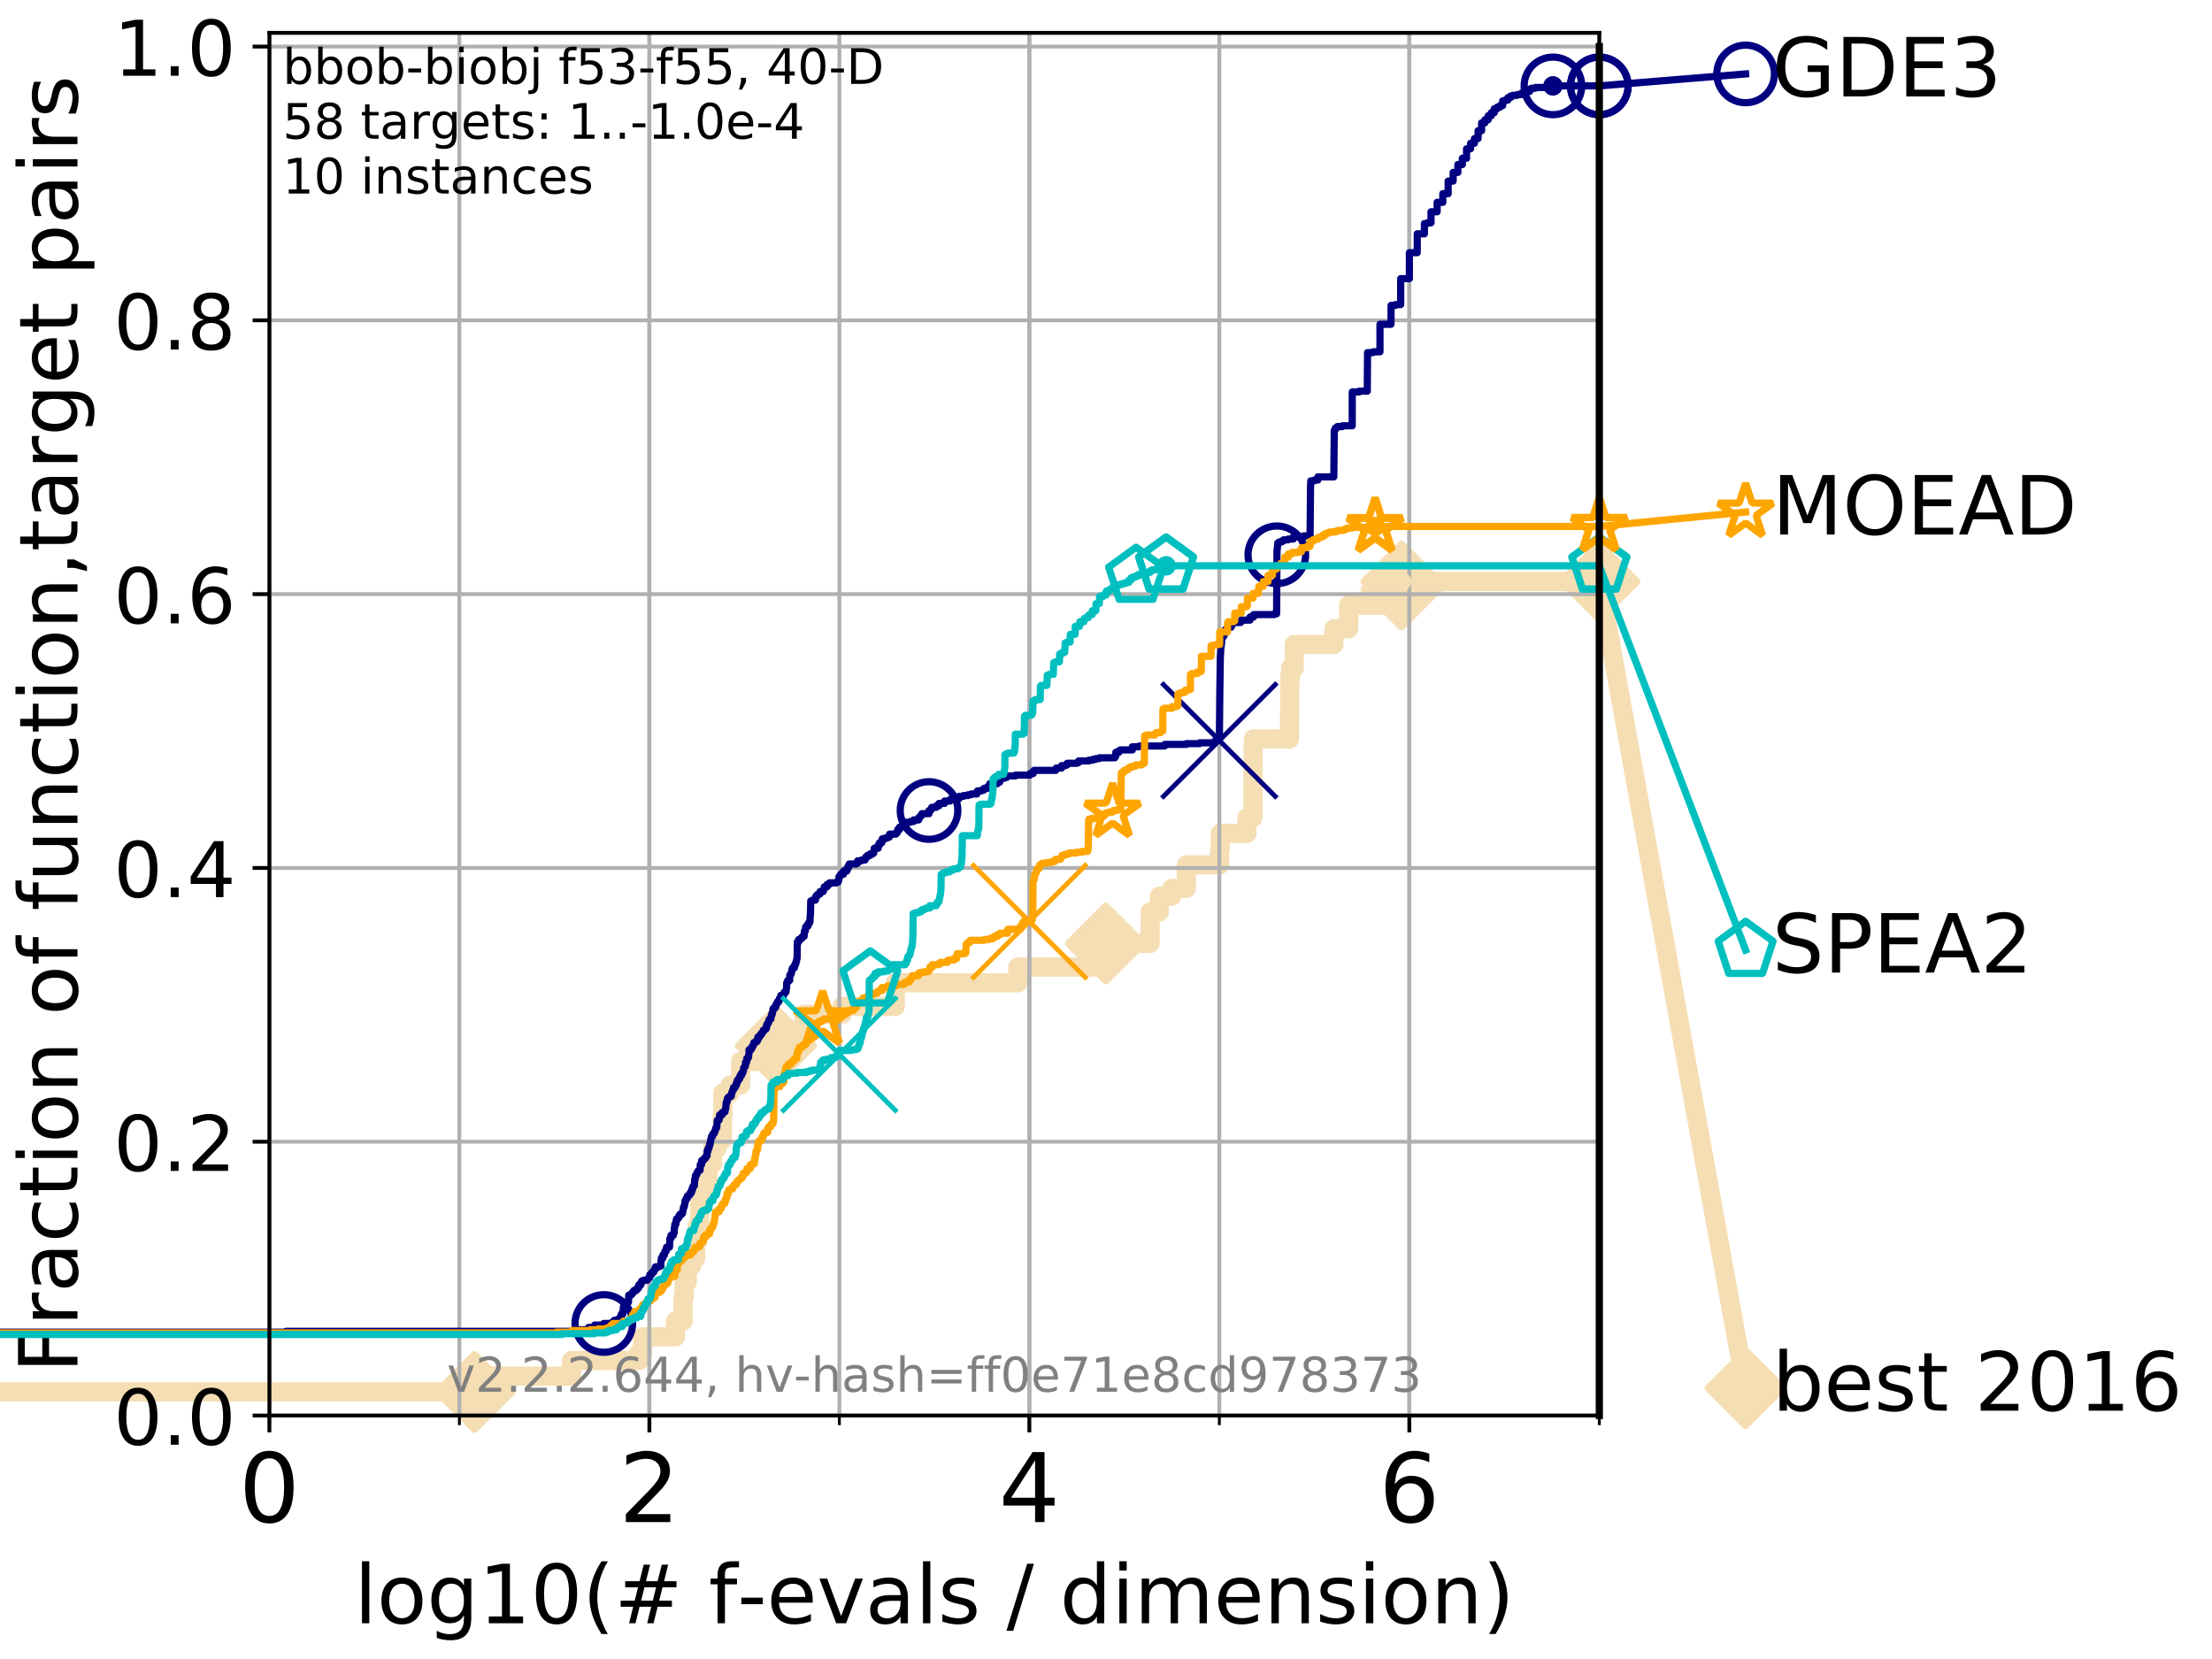<?xml version="1.0" encoding="utf-8" standalone="no"?>
<!DOCTYPE svg PUBLIC "-//W3C//DTD SVG 1.1//EN"
  "http://www.w3.org/Graphics/SVG/1.1/DTD/svg11.dtd">
<!-- Created with matplotlib (http://matplotlib.org/) -->
<svg height="345.6pt" version="1.1" viewBox="0 0 460.8 345.6" width="460.8pt" xmlns="http://www.w3.org/2000/svg" xmlns:xlink="http://www.w3.org/1999/xlink">
 <defs>
  <style type="text/css">
*{stroke-linecap:butt;stroke-linejoin:round;}
  </style>
 </defs>
 <g id="figure_1">
  <g id="patch_1">
   <path d="M 0 345.6 
L 460.8 345.6 
L 460.8 0 
L 0 0 
z
" style="fill:#ffffff;"/>
  </g>
  <g id="axes_1">
   <g id="patch_2">
    <path d="M 56.12 294.88 
L 333.168 294.88 
L 333.168 6.845 
L 56.12 6.845 
z
" style="fill:#ffffff;"/>
   </g>
   <g id="line2d_1">
    <path d="M -1 289.963 
L 98.868 289.963 
L 98.868 286.685 
L 119.059 286.685 
L 119.059 283.407 
L 133.152 283.407 
L 133.152 281.768 
L 133.895 281.768 
L 133.895 278.49 
L 140.7 278.49 
L 140.7 275.212 
L 142.297 275.212 
L 142.297 270.295 
L 142.533 270.295 
L 142.533 267.017 
L 143.183 267.017 
L 143.183 263.739 
L 144.066 263.739 
L 144.066 262.1 
L 144.918 262.1 
L 144.918 258.822 
L 145.207 258.822 
L 145.207 255.544 
L 145.767 255.544 
L 145.767 250.627 
L 146.516 250.627 
L 146.516 247.35 
L 147.423 247.35 
L 147.423 245.711 
L 147.462 245.711 
L 147.462 242.433 
L 148.462 242.433 
L 148.462 239.155 
L 149.367 239.155 
L 149.367 237.516 
L 150.469 237.516 
L 150.469 232.599 
L 150.588 232.599 
L 150.588 227.682 
L 152.107 227.682 
L 152.107 226.043 
L 154.29 226.043 
L 154.29 221.126 
L 157.855 221.126 
L 157.855 217.848 
L 161.625 217.848 
L 161.625 216.209 
L 167.495 216.209 
L 167.495 211.292 
L 175.443 211.292 
L 175.443 209.653 
L 186.496 209.653 
L 186.496 204.736 
L 212.046 204.736 
L 212.046 201.458 
L 230.314 201.458 
L 230.314 199.819 
L 230.364 199.819 
L 230.364 196.541 
L 239.59 196.541 
L 239.59 191.624 
L 239.601 191.624 
L 239.601 189.985 
L 241.51 189.985 
L 241.51 186.707 
L 244.098 186.707 
L 244.098 185.068 
L 247.142 185.068 
L 247.142 181.79 
L 247.16 181.79 
L 247.16 180.151 
L 254.067 180.151 
L 254.067 176.873 
L 254.204 176.873 
L 254.204 173.595 
L 259.776 173.595 
L 259.776 170.317 
L 261.022 170.317 
L 261.022 165.4 
L 261.029 165.4 
L 261.029 162.122 
L 261.036 162.122 
L 261.036 158.844 
L 261.048 158.844 
L 261.048 155.566 
L 261.154 155.566 
L 261.154 153.928 
L 268.635 153.928 
L 268.635 149.011 
L 268.665 149.011 
L 268.665 144.094 
L 268.711 144.094 
L 268.711 140.816 
L 268.856 140.816 
L 268.856 139.177 
L 269.607 139.177 
L 269.607 134.26 
L 277.888 134.26 
L 277.888 130.982 
L 280.955 130.982 
L 280.955 126.065 
L 291.849 126.065 
L 291.849 122.787 
L 291.956 122.787 
L 291.956 121.148 
L 333.168 121.148 
" style="fill:none;stroke:#f5deb3;stroke-linecap:square;stroke-width:4;"/>
   </g>
   <g id="line2d_2">
    <defs>
     <path d="M -0 7.778 
L 7.778 0 
L 0 -7.778 
L -7.778 -0 
z
" id="m2c64b254fd" style="stroke:#f5deb3;stroke-linejoin:miter;stroke-width:1.5;"/>
    </defs>
    <g>
     <use style="fill:#f5deb3;stroke:#f5deb3;stroke-linejoin:miter;stroke-width:1.5;" x="98.868" xlink:href="#m2c64b254fd" y="289.963"/>
     <use style="fill:#f5deb3;stroke:#f5deb3;stroke-linejoin:miter;stroke-width:1.5;" x="161.625" xlink:href="#m2c64b254fd" y="217.848"/>
     <use style="fill:#f5deb3;stroke:#f5deb3;stroke-linejoin:miter;stroke-width:1.5;" x="230.364" xlink:href="#m2c64b254fd" y="196.541"/>
     <use style="fill:#f5deb3;stroke:#f5deb3;stroke-linejoin:miter;stroke-width:1.5;" x="291.956" xlink:href="#m2c64b254fd" y="122.787"/>
     <use style="fill:#f5deb3;stroke:#f5deb3;stroke-linejoin:miter;stroke-width:1.5;" x="291.956" xlink:href="#m2c64b254fd" y="121.148"/>
     <use style="fill:#f5deb3;stroke:#f5deb3;stroke-linejoin:miter;stroke-width:1.5;" x="333.168" xlink:href="#m2c64b254fd" y="121.148"/>
    </g>
   </g>
   <g id="line2d_3">
    <path style="fill:none;stroke:#f5deb3;stroke-linecap:square;stroke-width:4;"/>
    <g/>
   </g>
   <g id="line2d_4">
    <path d="M 333.168 121.148 
L 363.643 289.176 
" style="fill:none;stroke:#f5deb3;stroke-linecap:square;stroke-width:4;"/>
    <g>
     <use style="fill:#f5deb3;stroke:#f5deb3;stroke-linejoin:miter;stroke-width:1.5;" x="333.168" xlink:href="#m2c64b254fd" y="121.148"/>
     <use style="fill:#f5deb3;stroke:#f5deb3;stroke-linejoin:miter;stroke-width:1.5;" x="363.643" xlink:href="#m2c64b254fd" y="289.176"/>
    </g>
   </g>
   <g id="matplotlib.axis_1">
    <g id="xtick_1">
     <g id="line2d_5">
      <path clip-path="url(#p7bc0c95b4d)" d="M 56.12 294.88 
L 56.12 6.845 
" style="fill:none;stroke:#b0b0b0;stroke-linecap:square;stroke-width:0.8;"/>
     </g>
     <g id="line2d_6">
      <defs>
       <path d="M 0 0 
L 0 3.5 
" id="m7e3c9467f0" style="stroke:#000000;stroke-width:0.8;"/>
      </defs>
      <g>
       <use style="stroke:#000000;stroke-width:0.8;" x="56.12" xlink:href="#m7e3c9467f0" y="294.88"/>
      </g>
     </g>
     <g id="text_1">
      <!-- 0 -->
      <defs>
       <path d="M 31.781 66.406 
Q 24.172 66.406 20.328 58.906 
Q 16.5 51.422 16.5 36.375 
Q 16.5 21.391 20.328 13.891 
Q 24.172 6.391 31.781 6.391 
Q 39.453 6.391 43.281 13.891 
Q 47.125 21.391 47.125 36.375 
Q 47.125 51.422 43.281 58.906 
Q 39.453 66.406 31.781 66.406 
z
M 31.781 74.219 
Q 44.047 74.219 50.516 64.516 
Q 56.984 54.828 56.984 36.375 
Q 56.984 17.969 50.516 8.266 
Q 44.047 -1.422 31.781 -1.422 
Q 19.531 -1.422 13.062 8.266 
Q 6.594 17.969 6.594 36.375 
Q 6.594 54.828 13.062 64.516 
Q 19.531 74.219 31.781 74.219 
z
" id="DejaVuSans-30"/>
      </defs>
      <g transform="translate(49.758 317.077)scale(0.2 -0.2)">
       <use xlink:href="#DejaVuSans-30"/>
      </g>
     </g>
    </g>
    <g id="xtick_2">
     <g id="line2d_7">
      <path clip-path="url(#p7bc0c95b4d)" d="M 135.277 294.88 
L 135.277 6.845 
" style="fill:none;stroke:#b0b0b0;stroke-linecap:square;stroke-width:0.8;"/>
     </g>
     <g id="line2d_8">
      <g>
       <use style="stroke:#000000;stroke-width:0.8;" x="135.277" xlink:href="#m7e3c9467f0" y="294.88"/>
      </g>
     </g>
     <g id="text_2">
      <!-- 2 -->
      <defs>
       <path d="M 19.188 8.297 
L 53.609 8.297 
L 53.609 0 
L 7.328 0 
L 7.328 8.297 
Q 12.938 14.109 22.625 23.891 
Q 32.328 33.688 34.812 36.531 
Q 39.547 41.844 41.422 45.531 
Q 43.312 49.219 43.312 52.781 
Q 43.312 58.594 39.234 62.25 
Q 35.156 65.922 28.609 65.922 
Q 23.969 65.922 18.812 64.312 
Q 13.672 62.703 7.812 59.422 
L 7.812 69.391 
Q 13.766 71.781 18.938 73 
Q 24.125 74.219 28.422 74.219 
Q 39.75 74.219 46.484 68.547 
Q 53.219 62.891 53.219 53.422 
Q 53.219 48.922 51.531 44.891 
Q 49.859 40.875 45.406 35.406 
Q 44.188 33.984 37.641 27.219 
Q 31.109 20.453 19.188 8.297 
z
" id="DejaVuSans-32"/>
      </defs>
      <g transform="translate(128.914 317.077)scale(0.2 -0.2)">
       <use xlink:href="#DejaVuSans-32"/>
      </g>
     </g>
    </g>
    <g id="xtick_3">
     <g id="line2d_9">
      <path clip-path="url(#p7bc0c95b4d)" d="M 214.433 294.88 
L 214.433 6.845 
" style="fill:none;stroke:#b0b0b0;stroke-linecap:square;stroke-width:0.8;"/>
     </g>
     <g id="line2d_10">
      <g>
       <use style="stroke:#000000;stroke-width:0.8;" x="214.433" xlink:href="#m7e3c9467f0" y="294.88"/>
      </g>
     </g>
     <g id="text_3">
      <!-- 4 -->
      <defs>
       <path d="M 37.797 64.312 
L 12.891 25.391 
L 37.797 25.391 
z
M 35.203 72.906 
L 47.609 72.906 
L 47.609 25.391 
L 58.016 25.391 
L 58.016 17.188 
L 47.609 17.188 
L 47.609 0 
L 37.797 0 
L 37.797 17.188 
L 4.891 17.188 
L 4.891 26.703 
z
" id="DejaVuSans-34"/>
      </defs>
      <g transform="translate(208.071 317.077)scale(0.2 -0.2)">
       <use xlink:href="#DejaVuSans-34"/>
      </g>
     </g>
    </g>
    <g id="xtick_4">
     <g id="line2d_11">
      <path clip-path="url(#p7bc0c95b4d)" d="M 293.59 294.88 
L 293.59 6.845 
" style="fill:none;stroke:#b0b0b0;stroke-linecap:square;stroke-width:0.8;"/>
     </g>
     <g id="line2d_12">
      <g>
       <use style="stroke:#000000;stroke-width:0.8;" x="293.59" xlink:href="#m7e3c9467f0" y="294.88"/>
      </g>
     </g>
     <g id="text_4">
      <!-- 6 -->
      <defs>
       <path d="M 33.016 40.375 
Q 26.375 40.375 22.484 35.828 
Q 18.609 31.297 18.609 23.391 
Q 18.609 15.531 22.484 10.953 
Q 26.375 6.391 33.016 6.391 
Q 39.656 6.391 43.531 10.953 
Q 47.406 15.531 47.406 23.391 
Q 47.406 31.297 43.531 35.828 
Q 39.656 40.375 33.016 40.375 
z
M 52.594 71.297 
L 52.594 62.312 
Q 48.875 64.062 45.094 64.984 
Q 41.312 65.922 37.594 65.922 
Q 27.828 65.922 22.672 59.328 
Q 17.531 52.734 16.797 39.406 
Q 19.672 43.656 24.016 45.922 
Q 28.375 48.188 33.594 48.188 
Q 44.578 48.188 50.953 41.516 
Q 57.328 34.859 57.328 23.391 
Q 57.328 12.156 50.688 5.359 
Q 44.047 -1.422 33.016 -1.422 
Q 20.359 -1.422 13.672 8.266 
Q 6.984 17.969 6.984 36.375 
Q 6.984 53.656 15.188 63.938 
Q 23.391 74.219 37.203 74.219 
Q 40.922 74.219 44.703 73.484 
Q 48.484 72.75 52.594 71.297 
z
" id="DejaVuSans-36"/>
      </defs>
      <g transform="translate(287.227 317.077)scale(0.2 -0.2)">
       <use xlink:href="#DejaVuSans-36"/>
      </g>
     </g>
    </g>
    <g id="xtick_5">
     <g id="line2d_13">
      <path clip-path="url(#p7bc0c95b4d)" d="M 56.12 294.88 
L 56.12 6.845 
" style="fill:none;stroke:#b0b0b0;stroke-linecap:square;stroke-width:0.8;"/>
     </g>
     <g id="line2d_14">
      <defs>
       <path d="M 0 0 
L 0 2 
" id="mb9a24ce1b6" style="stroke:#000000;stroke-width:0.6;"/>
      </defs>
      <g>
       <use style="stroke:#000000;stroke-width:0.6;" x="56.12" xlink:href="#mb9a24ce1b6" y="294.88"/>
      </g>
     </g>
    </g>
    <g id="xtick_6">
     <g id="line2d_15">
      <path clip-path="url(#p7bc0c95b4d)" d="M 95.698 294.88 
L 95.698 6.845 
" style="fill:none;stroke:#b0b0b0;stroke-linecap:square;stroke-width:0.8;"/>
     </g>
     <g id="line2d_16">
      <g>
       <use style="stroke:#000000;stroke-width:0.6;" x="95.698" xlink:href="#mb9a24ce1b6" y="294.88"/>
      </g>
     </g>
    </g>
    <g id="xtick_7">
     <g id="line2d_17">
      <path clip-path="url(#p7bc0c95b4d)" d="M 135.277 294.88 
L 135.277 6.845 
" style="fill:none;stroke:#b0b0b0;stroke-linecap:square;stroke-width:0.8;"/>
     </g>
     <g id="line2d_18">
      <g>
       <use style="stroke:#000000;stroke-width:0.6;" x="135.277" xlink:href="#mb9a24ce1b6" y="294.88"/>
      </g>
     </g>
    </g>
    <g id="xtick_8">
     <g id="line2d_19">
      <path clip-path="url(#p7bc0c95b4d)" d="M 174.855 294.88 
L 174.855 6.845 
" style="fill:none;stroke:#b0b0b0;stroke-linecap:square;stroke-width:0.8;"/>
     </g>
     <g id="line2d_20">
      <g>
       <use style="stroke:#000000;stroke-width:0.6;" x="174.855" xlink:href="#mb9a24ce1b6" y="294.88"/>
      </g>
     </g>
    </g>
    <g id="xtick_9">
     <g id="line2d_21">
      <path clip-path="url(#p7bc0c95b4d)" d="M 214.433 294.88 
L 214.433 6.845 
" style="fill:none;stroke:#b0b0b0;stroke-linecap:square;stroke-width:0.8;"/>
     </g>
     <g id="line2d_22">
      <g>
       <use style="stroke:#000000;stroke-width:0.6;" x="214.433" xlink:href="#mb9a24ce1b6" y="294.88"/>
      </g>
     </g>
    </g>
    <g id="xtick_10">
     <g id="line2d_23">
      <path clip-path="url(#p7bc0c95b4d)" d="M 254.011 294.88 
L 254.011 6.845 
" style="fill:none;stroke:#b0b0b0;stroke-linecap:square;stroke-width:0.8;"/>
     </g>
     <g id="line2d_24">
      <g>
       <use style="stroke:#000000;stroke-width:0.6;" x="254.011" xlink:href="#mb9a24ce1b6" y="294.88"/>
      </g>
     </g>
    </g>
    <g id="xtick_11">
     <g id="line2d_25">
      <path clip-path="url(#p7bc0c95b4d)" d="M 293.59 294.88 
L 293.59 6.845 
" style="fill:none;stroke:#b0b0b0;stroke-linecap:square;stroke-width:0.8;"/>
     </g>
     <g id="line2d_26">
      <g>
       <use style="stroke:#000000;stroke-width:0.6;" x="293.59" xlink:href="#mb9a24ce1b6" y="294.88"/>
      </g>
     </g>
    </g>
    <g id="xtick_12">
     <g id="line2d_27">
      <path clip-path="url(#p7bc0c95b4d)" d="M 333.168 294.88 
L 333.168 6.845 
" style="fill:none;stroke:#b0b0b0;stroke-linecap:square;stroke-width:0.8;"/>
     </g>
     <g id="line2d_28">
      <g>
       <use style="stroke:#000000;stroke-width:0.6;" x="333.168" xlink:href="#mb9a24ce1b6" y="294.88"/>
      </g>
     </g>
    </g>
    <g id="text_5">
     <!-- log10(# f-evals / dimension) -->
     <defs>
      <path d="M 9.422 75.984 
L 18.406 75.984 
L 18.406 0 
L 9.422 0 
z
" id="DejaVuSans-6c"/>
      <path d="M 30.609 48.391 
Q 23.391 48.391 19.188 42.75 
Q 14.984 37.109 14.984 27.297 
Q 14.984 17.484 19.156 11.844 
Q 23.344 6.203 30.609 6.203 
Q 37.797 6.203 41.984 11.859 
Q 46.188 17.531 46.188 27.297 
Q 46.188 37.016 41.984 42.703 
Q 37.797 48.391 30.609 48.391 
z
M 30.609 56 
Q 42.328 56 49.016 48.375 
Q 55.719 40.766 55.719 27.297 
Q 55.719 13.875 49.016 6.219 
Q 42.328 -1.422 30.609 -1.422 
Q 18.844 -1.422 12.172 6.219 
Q 5.516 13.875 5.516 27.297 
Q 5.516 40.766 12.172 48.375 
Q 18.844 56 30.609 56 
z
" id="DejaVuSans-6f"/>
      <path d="M 45.406 27.984 
Q 45.406 37.75 41.375 43.109 
Q 37.359 48.484 30.078 48.484 
Q 22.859 48.484 18.828 43.109 
Q 14.797 37.75 14.797 27.984 
Q 14.797 18.266 18.828 12.891 
Q 22.859 7.516 30.078 7.516 
Q 37.359 7.516 41.375 12.891 
Q 45.406 18.266 45.406 27.984 
z
M 54.391 6.781 
Q 54.391 -7.172 48.188 -13.984 
Q 42 -20.797 29.203 -20.797 
Q 24.469 -20.797 20.266 -20.094 
Q 16.062 -19.391 12.109 -17.922 
L 12.109 -9.188 
Q 16.062 -11.328 19.922 -12.344 
Q 23.781 -13.375 27.781 -13.375 
Q 36.625 -13.375 41.016 -8.766 
Q 45.406 -4.156 45.406 5.172 
L 45.406 9.625 
Q 42.625 4.781 38.281 2.391 
Q 33.938 0 27.875 0 
Q 17.828 0 11.672 7.656 
Q 5.516 15.328 5.516 27.984 
Q 5.516 40.672 11.672 48.328 
Q 17.828 56 27.875 56 
Q 33.938 56 38.281 53.609 
Q 42.625 51.219 45.406 46.391 
L 45.406 54.688 
L 54.391 54.688 
z
" id="DejaVuSans-67"/>
      <path d="M 12.406 8.297 
L 28.516 8.297 
L 28.516 63.922 
L 10.984 60.406 
L 10.984 69.391 
L 28.422 72.906 
L 38.281 72.906 
L 38.281 8.297 
L 54.391 8.297 
L 54.391 0 
L 12.406 0 
z
" id="DejaVuSans-31"/>
      <path d="M 31 75.875 
Q 24.469 64.656 21.281 53.656 
Q 18.109 42.672 18.109 31.391 
Q 18.109 20.125 21.312 9.062 
Q 24.516 -2 31 -13.188 
L 23.188 -13.188 
Q 15.875 -1.703 12.234 9.375 
Q 8.594 20.453 8.594 31.391 
Q 8.594 42.281 12.203 53.312 
Q 15.828 64.359 23.188 75.875 
z
" id="DejaVuSans-28"/>
      <path d="M 51.125 44 
L 36.922 44 
L 32.812 27.688 
L 47.125 27.688 
z
M 43.797 71.781 
L 38.719 51.516 
L 52.984 51.516 
L 58.109 71.781 
L 65.922 71.781 
L 60.891 51.516 
L 76.125 51.516 
L 76.125 44 
L 58.984 44 
L 54.984 27.688 
L 70.516 27.688 
L 70.516 20.219 
L 53.078 20.219 
L 48 0 
L 40.188 0 
L 45.219 20.219 
L 30.906 20.219 
L 25.875 0 
L 18.016 0 
L 23.094 20.219 
L 7.719 20.219 
L 7.719 27.688 
L 24.906 27.688 
L 29 44 
L 13.281 44 
L 13.281 51.516 
L 30.906 51.516 
L 35.891 71.781 
z
" id="DejaVuSans-23"/>
      <path id="DejaVuSans-20"/>
      <path d="M 37.109 75.984 
L 37.109 68.5 
L 28.516 68.5 
Q 23.688 68.5 21.797 66.547 
Q 19.922 64.594 19.922 59.516 
L 19.922 54.688 
L 34.719 54.688 
L 34.719 47.703 
L 19.922 47.703 
L 19.922 0 
L 10.891 0 
L 10.891 47.703 
L 2.297 47.703 
L 2.297 54.688 
L 10.891 54.688 
L 10.891 58.5 
Q 10.891 67.625 15.141 71.797 
Q 19.391 75.984 28.609 75.984 
z
" id="DejaVuSans-66"/>
      <path d="M 4.891 31.391 
L 31.203 31.391 
L 31.203 23.391 
L 4.891 23.391 
z
" id="DejaVuSans-2d"/>
      <path d="M 56.203 29.594 
L 56.203 25.203 
L 14.891 25.203 
Q 15.484 15.922 20.484 11.062 
Q 25.484 6.203 34.422 6.203 
Q 39.594 6.203 44.453 7.469 
Q 49.312 8.734 54.109 11.281 
L 54.109 2.781 
Q 49.266 0.734 44.188 -0.344 
Q 39.109 -1.422 33.891 -1.422 
Q 20.797 -1.422 13.156 6.188 
Q 5.516 13.812 5.516 26.812 
Q 5.516 40.234 12.766 48.109 
Q 20.016 56 32.328 56 
Q 43.359 56 49.781 48.891 
Q 56.203 41.797 56.203 29.594 
z
M 47.219 32.234 
Q 47.125 39.594 43.094 43.984 
Q 39.062 48.391 32.422 48.391 
Q 24.906 48.391 20.391 44.141 
Q 15.875 39.891 15.188 32.172 
z
" id="DejaVuSans-65"/>
      <path d="M 2.984 54.688 
L 12.5 54.688 
L 29.594 8.797 
L 46.688 54.688 
L 56.203 54.688 
L 35.688 0 
L 23.484 0 
z
" id="DejaVuSans-76"/>
      <path d="M 34.281 27.484 
Q 23.391 27.484 19.188 25 
Q 14.984 22.516 14.984 16.5 
Q 14.984 11.719 18.141 8.906 
Q 21.297 6.109 26.703 6.109 
Q 34.188 6.109 38.703 11.406 
Q 43.219 16.703 43.219 25.484 
L 43.219 27.484 
z
M 52.203 31.203 
L 52.203 0 
L 43.219 0 
L 43.219 8.297 
Q 40.141 3.328 35.547 0.953 
Q 30.953 -1.422 24.312 -1.422 
Q 15.922 -1.422 10.953 3.297 
Q 6 8.016 6 15.922 
Q 6 25.141 12.172 29.828 
Q 18.359 34.516 30.609 34.516 
L 43.219 34.516 
L 43.219 35.406 
Q 43.219 41.609 39.141 45 
Q 35.062 48.391 27.688 48.391 
Q 23 48.391 18.547 47.266 
Q 14.109 46.141 10.016 43.891 
L 10.016 52.203 
Q 14.938 54.109 19.578 55.047 
Q 24.219 56 28.609 56 
Q 40.484 56 46.344 49.844 
Q 52.203 43.703 52.203 31.203 
z
" id="DejaVuSans-61"/>
      <path d="M 44.281 53.078 
L 44.281 44.578 
Q 40.484 46.531 36.375 47.5 
Q 32.281 48.484 27.875 48.484 
Q 21.188 48.484 17.844 46.438 
Q 14.5 44.391 14.5 40.281 
Q 14.5 37.156 16.891 35.375 
Q 19.281 33.594 26.516 31.984 
L 29.594 31.297 
Q 39.156 29.25 43.188 25.516 
Q 47.219 21.781 47.219 15.094 
Q 47.219 7.469 41.188 3.016 
Q 35.156 -1.422 24.609 -1.422 
Q 20.219 -1.422 15.453 -0.562 
Q 10.688 0.297 5.422 2 
L 5.422 11.281 
Q 10.406 8.688 15.234 7.391 
Q 20.062 6.109 24.812 6.109 
Q 31.156 6.109 34.562 8.281 
Q 37.984 10.453 37.984 14.406 
Q 37.984 18.062 35.516 20.016 
Q 33.062 21.969 24.703 23.781 
L 21.578 24.516 
Q 13.234 26.266 9.516 29.906 
Q 5.812 33.547 5.812 39.891 
Q 5.812 47.609 11.281 51.797 
Q 16.75 56 26.812 56 
Q 31.781 56 36.172 55.266 
Q 40.578 54.547 44.281 53.078 
z
" id="DejaVuSans-73"/>
      <path d="M 25.391 72.906 
L 33.688 72.906 
L 8.297 -9.281 
L 0 -9.281 
z
" id="DejaVuSans-2f"/>
      <path d="M 45.406 46.391 
L 45.406 75.984 
L 54.391 75.984 
L 54.391 0 
L 45.406 0 
L 45.406 8.203 
Q 42.578 3.328 38.25 0.953 
Q 33.938 -1.422 27.875 -1.422 
Q 17.969 -1.422 11.734 6.484 
Q 5.516 14.406 5.516 27.297 
Q 5.516 40.188 11.734 48.094 
Q 17.969 56 27.875 56 
Q 33.938 56 38.25 53.625 
Q 42.578 51.266 45.406 46.391 
z
M 14.797 27.297 
Q 14.797 17.391 18.875 11.75 
Q 22.953 6.109 30.078 6.109 
Q 37.203 6.109 41.297 11.75 
Q 45.406 17.391 45.406 27.297 
Q 45.406 37.203 41.297 42.844 
Q 37.203 48.484 30.078 48.484 
Q 22.953 48.484 18.875 42.844 
Q 14.797 37.203 14.797 27.297 
z
" id="DejaVuSans-64"/>
      <path d="M 9.422 54.688 
L 18.406 54.688 
L 18.406 0 
L 9.422 0 
z
M 9.422 75.984 
L 18.406 75.984 
L 18.406 64.594 
L 9.422 64.594 
z
" id="DejaVuSans-69"/>
      <path d="M 52 44.188 
Q 55.375 50.25 60.062 53.125 
Q 64.75 56 71.094 56 
Q 79.641 56 84.281 50.016 
Q 88.922 44.047 88.922 33.016 
L 88.922 0 
L 79.891 0 
L 79.891 32.719 
Q 79.891 40.578 77.094 44.375 
Q 74.312 48.188 68.609 48.188 
Q 61.625 48.188 57.562 43.547 
Q 53.516 38.922 53.516 30.906 
L 53.516 0 
L 44.484 0 
L 44.484 32.719 
Q 44.484 40.625 41.703 44.406 
Q 38.922 48.188 33.109 48.188 
Q 26.219 48.188 22.156 43.531 
Q 18.109 38.875 18.109 30.906 
L 18.109 0 
L 9.078 0 
L 9.078 54.688 
L 18.109 54.688 
L 18.109 46.188 
Q 21.188 51.219 25.484 53.609 
Q 29.781 56 35.688 56 
Q 41.656 56 45.828 52.969 
Q 50 49.953 52 44.188 
z
" id="DejaVuSans-6d"/>
      <path d="M 54.891 33.016 
L 54.891 0 
L 45.906 0 
L 45.906 32.719 
Q 45.906 40.484 42.875 44.328 
Q 39.844 48.188 33.797 48.188 
Q 26.516 48.188 22.312 43.547 
Q 18.109 38.922 18.109 30.906 
L 18.109 0 
L 9.078 0 
L 9.078 54.688 
L 18.109 54.688 
L 18.109 46.188 
Q 21.344 51.125 25.703 53.562 
Q 30.078 56 35.797 56 
Q 45.219 56 50.047 50.172 
Q 54.891 44.344 54.891 33.016 
z
" id="DejaVuSans-6e"/>
      <path d="M 8.016 75.875 
L 15.828 75.875 
Q 23.141 64.359 26.781 53.312 
Q 30.422 42.281 30.422 31.391 
Q 30.422 20.453 26.781 9.375 
Q 23.141 -1.703 15.828 -13.188 
L 8.016 -13.188 
Q 14.5 -2 17.703 9.062 
Q 20.906 20.125 20.906 31.391 
Q 20.906 42.672 17.703 53.656 
Q 14.5 64.656 8.016 75.875 
z
" id="DejaVuSans-29"/>
     </defs>
     <g transform="translate(73.803 338.154)scale(0.17 -0.17)">
      <use xlink:href="#DejaVuSans-6c"/>
      <use x="27.783" xlink:href="#DejaVuSans-6f"/>
      <use x="88.965" xlink:href="#DejaVuSans-67"/>
      <use x="152.441" xlink:href="#DejaVuSans-31"/>
      <use x="216.064" xlink:href="#DejaVuSans-30"/>
      <use x="279.688" xlink:href="#DejaVuSans-28"/>
      <use x="318.701" xlink:href="#DejaVuSans-23"/>
      <use x="402.49" xlink:href="#DejaVuSans-20"/>
      <use x="434.277" xlink:href="#DejaVuSans-66"/>
      <use x="469.404" xlink:href="#DejaVuSans-2d"/>
      <use x="505.488" xlink:href="#DejaVuSans-65"/>
      <use x="567.012" xlink:href="#DejaVuSans-76"/>
      <use x="626.191" xlink:href="#DejaVuSans-61"/>
      <use x="687.471" xlink:href="#DejaVuSans-6c"/>
      <use x="715.254" xlink:href="#DejaVuSans-73"/>
      <use x="767.354" xlink:href="#DejaVuSans-20"/>
      <use x="799.141" xlink:href="#DejaVuSans-2f"/>
      <use x="832.832" xlink:href="#DejaVuSans-20"/>
      <use x="864.619" xlink:href="#DejaVuSans-64"/>
      <use x="928.096" xlink:href="#DejaVuSans-69"/>
      <use x="955.879" xlink:href="#DejaVuSans-6d"/>
      <use x="1053.291" xlink:href="#DejaVuSans-65"/>
      <use x="1114.814" xlink:href="#DejaVuSans-6e"/>
      <use x="1178.193" xlink:href="#DejaVuSans-73"/>
      <use x="1230.293" xlink:href="#DejaVuSans-69"/>
      <use x="1258.076" xlink:href="#DejaVuSans-6f"/>
      <use x="1319.258" xlink:href="#DejaVuSans-6e"/>
      <use x="1382.637" xlink:href="#DejaVuSans-29"/>
     </g>
    </g>
   </g>
   <g id="matplotlib.axis_2">
    <g id="ytick_1">
     <g id="line2d_29">
      <path clip-path="url(#p7bc0c95b4d)" d="M 56.12 294.88 
L 333.168 294.88 
" style="fill:none;stroke:#b0b0b0;stroke-linecap:square;stroke-width:0.8;"/>
     </g>
     <g id="line2d_30">
      <defs>
       <path d="M 0 0 
L -3.5 0 
" id="m7068752519" style="stroke:#000000;stroke-width:0.8;"/>
      </defs>
      <g>
       <use style="stroke:#000000;stroke-width:0.8;" x="56.12" xlink:href="#m7068752519" y="294.88"/>
      </g>
     </g>
     <g id="text_6">
      <!-- 0.0 -->
      <defs>
       <path d="M 10.688 12.406 
L 21 12.406 
L 21 0 
L 10.688 0 
z
" id="DejaVuSans-2e"/>
      </defs>
      <g transform="translate(23.675 300.959)scale(0.16 -0.16)">
       <use xlink:href="#DejaVuSans-30"/>
       <use x="63.623" xlink:href="#DejaVuSans-2e"/>
       <use x="95.41" xlink:href="#DejaVuSans-30"/>
      </g>
     </g>
    </g>
    <g id="ytick_2">
     <g id="line2d_31">
      <path clip-path="url(#p7bc0c95b4d)" d="M 56.12 237.843 
L 333.168 237.843 
" style="fill:none;stroke:#b0b0b0;stroke-linecap:square;stroke-width:0.8;"/>
     </g>
     <g id="line2d_32">
      <g>
       <use style="stroke:#000000;stroke-width:0.8;" x="56.12" xlink:href="#m7068752519" y="237.843"/>
      </g>
     </g>
     <g id="text_7">
      <!-- 0.2 -->
      <g transform="translate(23.675 243.922)scale(0.16 -0.16)">
       <use xlink:href="#DejaVuSans-30"/>
       <use x="63.623" xlink:href="#DejaVuSans-2e"/>
       <use x="95.41" xlink:href="#DejaVuSans-32"/>
      </g>
     </g>
    </g>
    <g id="ytick_3">
     <g id="line2d_33">
      <path clip-path="url(#p7bc0c95b4d)" d="M 56.12 180.807 
L 333.168 180.807 
" style="fill:none;stroke:#b0b0b0;stroke-linecap:square;stroke-width:0.8;"/>
     </g>
     <g id="line2d_34">
      <g>
       <use style="stroke:#000000;stroke-width:0.8;" x="56.12" xlink:href="#m7068752519" y="180.807"/>
      </g>
     </g>
     <g id="text_8">
      <!-- 0.4 -->
      <g transform="translate(23.675 186.886)scale(0.16 -0.16)">
       <use xlink:href="#DejaVuSans-30"/>
       <use x="63.623" xlink:href="#DejaVuSans-2e"/>
       <use x="95.41" xlink:href="#DejaVuSans-34"/>
      </g>
     </g>
    </g>
    <g id="ytick_4">
     <g id="line2d_35">
      <path clip-path="url(#p7bc0c95b4d)" d="M 56.12 123.77 
L 333.168 123.77 
" style="fill:none;stroke:#b0b0b0;stroke-linecap:square;stroke-width:0.8;"/>
     </g>
     <g id="line2d_36">
      <g>
       <use style="stroke:#000000;stroke-width:0.8;" x="56.12" xlink:href="#m7068752519" y="123.77"/>
      </g>
     </g>
     <g id="text_9">
      <!-- 0.6 -->
      <g transform="translate(23.675 129.849)scale(0.16 -0.16)">
       <use xlink:href="#DejaVuSans-30"/>
       <use x="63.623" xlink:href="#DejaVuSans-2e"/>
       <use x="95.41" xlink:href="#DejaVuSans-36"/>
      </g>
     </g>
    </g>
    <g id="ytick_5">
     <g id="line2d_37">
      <path clip-path="url(#p7bc0c95b4d)" d="M 56.12 66.734 
L 333.168 66.734 
" style="fill:none;stroke:#b0b0b0;stroke-linecap:square;stroke-width:0.8;"/>
     </g>
     <g id="line2d_38">
      <g>
       <use style="stroke:#000000;stroke-width:0.8;" x="56.12" xlink:href="#m7068752519" y="66.734"/>
      </g>
     </g>
     <g id="text_10">
      <!-- 0.8 -->
      <defs>
       <path d="M 31.781 34.625 
Q 24.75 34.625 20.719 30.859 
Q 16.703 27.094 16.703 20.516 
Q 16.703 13.922 20.719 10.156 
Q 24.75 6.391 31.781 6.391 
Q 38.812 6.391 42.859 10.172 
Q 46.922 13.969 46.922 20.516 
Q 46.922 27.094 42.891 30.859 
Q 38.875 34.625 31.781 34.625 
z
M 21.922 38.812 
Q 15.578 40.375 12.031 44.719 
Q 8.5 49.078 8.5 55.328 
Q 8.5 64.062 14.719 69.141 
Q 20.953 74.219 31.781 74.219 
Q 42.672 74.219 48.875 69.141 
Q 55.078 64.062 55.078 55.328 
Q 55.078 49.078 51.531 44.719 
Q 48 40.375 41.703 38.812 
Q 48.828 37.156 52.797 32.312 
Q 56.781 27.484 56.781 20.516 
Q 56.781 9.906 50.312 4.234 
Q 43.844 -1.422 31.781 -1.422 
Q 19.734 -1.422 13.25 4.234 
Q 6.781 9.906 6.781 20.516 
Q 6.781 27.484 10.781 32.312 
Q 14.797 37.156 21.922 38.812 
z
M 18.312 54.391 
Q 18.312 48.734 21.844 45.562 
Q 25.391 42.391 31.781 42.391 
Q 38.141 42.391 41.719 45.562 
Q 45.312 48.734 45.312 54.391 
Q 45.312 60.062 41.719 63.234 
Q 38.141 66.406 31.781 66.406 
Q 25.391 66.406 21.844 63.234 
Q 18.312 60.062 18.312 54.391 
z
" id="DejaVuSans-38"/>
      </defs>
      <g transform="translate(23.675 72.812)scale(0.16 -0.16)">
       <use xlink:href="#DejaVuSans-30"/>
       <use x="63.623" xlink:href="#DejaVuSans-2e"/>
       <use x="95.41" xlink:href="#DejaVuSans-38"/>
      </g>
     </g>
    </g>
    <g id="ytick_6">
     <g id="line2d_39">
      <path clip-path="url(#p7bc0c95b4d)" d="M 56.12 9.697 
L 333.168 9.697 
" style="fill:none;stroke:#b0b0b0;stroke-linecap:square;stroke-width:0.8;"/>
     </g>
     <g id="line2d_40">
      <g>
       <use style="stroke:#000000;stroke-width:0.8;" x="56.12" xlink:href="#m7068752519" y="9.697"/>
      </g>
     </g>
     <g id="text_11">
      <!-- 1.0 -->
      <g transform="translate(23.675 15.776)scale(0.16 -0.16)">
       <use xlink:href="#DejaVuSans-31"/>
       <use x="63.623" xlink:href="#DejaVuSans-2e"/>
       <use x="95.41" xlink:href="#DejaVuSans-30"/>
      </g>
     </g>
    </g>
    <g id="text_12">
     <!-- Fraction of function,target pairs -->
     <defs>
      <path d="M 9.812 72.906 
L 51.703 72.906 
L 51.703 64.594 
L 19.672 64.594 
L 19.672 43.109 
L 48.578 43.109 
L 48.578 34.812 
L 19.672 34.812 
L 19.672 0 
L 9.812 0 
z
" id="DejaVuSans-46"/>
      <path d="M 41.109 46.297 
Q 39.594 47.172 37.812 47.578 
Q 36.031 48 33.891 48 
Q 26.266 48 22.188 43.047 
Q 18.109 38.094 18.109 28.812 
L 18.109 0 
L 9.078 0 
L 9.078 54.688 
L 18.109 54.688 
L 18.109 46.188 
Q 20.953 51.172 25.484 53.578 
Q 30.031 56 36.531 56 
Q 37.453 56 38.578 55.875 
Q 39.703 55.766 41.062 55.516 
z
" id="DejaVuSans-72"/>
      <path d="M 48.781 52.594 
L 48.781 44.188 
Q 44.969 46.297 41.141 47.344 
Q 37.312 48.391 33.406 48.391 
Q 24.656 48.391 19.812 42.844 
Q 14.984 37.312 14.984 27.297 
Q 14.984 17.281 19.812 11.734 
Q 24.656 6.203 33.406 6.203 
Q 37.312 6.203 41.141 7.25 
Q 44.969 8.297 48.781 10.406 
L 48.781 2.094 
Q 45.016 0.344 40.984 -0.531 
Q 36.969 -1.422 32.422 -1.422 
Q 20.062 -1.422 12.781 6.344 
Q 5.516 14.109 5.516 27.297 
Q 5.516 40.672 12.859 48.328 
Q 20.219 56 33.016 56 
Q 37.156 56 41.109 55.141 
Q 45.062 54.297 48.781 52.594 
z
" id="DejaVuSans-63"/>
      <path d="M 18.312 70.219 
L 18.312 54.688 
L 36.812 54.688 
L 36.812 47.703 
L 18.312 47.703 
L 18.312 18.016 
Q 18.312 11.328 20.141 9.422 
Q 21.969 7.516 27.594 7.516 
L 36.812 7.516 
L 36.812 0 
L 27.594 0 
Q 17.188 0 13.234 3.875 
Q 9.281 7.766 9.281 18.016 
L 9.281 47.703 
L 2.688 47.703 
L 2.688 54.688 
L 9.281 54.688 
L 9.281 70.219 
z
" id="DejaVuSans-74"/>
      <path d="M 8.5 21.578 
L 8.5 54.688 
L 17.484 54.688 
L 17.484 21.922 
Q 17.484 14.156 20.5 10.266 
Q 23.531 6.391 29.594 6.391 
Q 36.859 6.391 41.078 11.031 
Q 45.312 15.672 45.312 23.688 
L 45.312 54.688 
L 54.297 54.688 
L 54.297 0 
L 45.312 0 
L 45.312 8.406 
Q 42.047 3.422 37.719 1 
Q 33.406 -1.422 27.688 -1.422 
Q 18.266 -1.422 13.375 4.438 
Q 8.5 10.297 8.5 21.578 
z
M 31.109 56 
z
" id="DejaVuSans-75"/>
      <path d="M 11.719 12.406 
L 22.016 12.406 
L 22.016 4 
L 14.016 -11.625 
L 7.719 -11.625 
L 11.719 4 
z
" id="DejaVuSans-2c"/>
      <path d="M 18.109 8.203 
L 18.109 -20.797 
L 9.078 -20.797 
L 9.078 54.688 
L 18.109 54.688 
L 18.109 46.391 
Q 20.953 51.266 25.266 53.625 
Q 29.594 56 35.594 56 
Q 45.562 56 51.781 48.094 
Q 58.016 40.188 58.016 27.297 
Q 58.016 14.406 51.781 6.484 
Q 45.562 -1.422 35.594 -1.422 
Q 29.594 -1.422 25.266 0.953 
Q 20.953 3.328 18.109 8.203 
z
M 48.688 27.297 
Q 48.688 37.203 44.609 42.844 
Q 40.531 48.484 33.406 48.484 
Q 26.266 48.484 22.188 42.844 
Q 18.109 37.203 18.109 27.297 
Q 18.109 17.391 22.188 11.75 
Q 26.266 6.109 33.406 6.109 
Q 40.531 6.109 44.609 11.75 
Q 48.688 17.391 48.688 27.297 
z
" id="DejaVuSans-70"/>
     </defs>
     <g transform="translate(16.14 286.002)rotate(-90)scale(0.17 -0.17)">
      <use xlink:href="#DejaVuSans-46"/>
      <use x="57.41" xlink:href="#DejaVuSans-72"/>
      <use x="98.523" xlink:href="#DejaVuSans-61"/>
      <use x="159.803" xlink:href="#DejaVuSans-63"/>
      <use x="214.783" xlink:href="#DejaVuSans-74"/>
      <use x="253.992" xlink:href="#DejaVuSans-69"/>
      <use x="281.775" xlink:href="#DejaVuSans-6f"/>
      <use x="342.957" xlink:href="#DejaVuSans-6e"/>
      <use x="406.336" xlink:href="#DejaVuSans-20"/>
      <use x="438.123" xlink:href="#DejaVuSans-6f"/>
      <use x="499.305" xlink:href="#DejaVuSans-66"/>
      <use x="534.51" xlink:href="#DejaVuSans-20"/>
      <use x="566.297" xlink:href="#DejaVuSans-66"/>
      <use x="601.502" xlink:href="#DejaVuSans-75"/>
      <use x="664.881" xlink:href="#DejaVuSans-6e"/>
      <use x="728.26" xlink:href="#DejaVuSans-63"/>
      <use x="783.24" xlink:href="#DejaVuSans-74"/>
      <use x="822.449" xlink:href="#DejaVuSans-69"/>
      <use x="850.232" xlink:href="#DejaVuSans-6f"/>
      <use x="911.414" xlink:href="#DejaVuSans-6e"/>
      <use x="974.793" xlink:href="#DejaVuSans-2c"/>
      <use x="1006.58" xlink:href="#DejaVuSans-74"/>
      <use x="1045.789" xlink:href="#DejaVuSans-61"/>
      <use x="1107.068" xlink:href="#DejaVuSans-72"/>
      <use x="1148.166" xlink:href="#DejaVuSans-67"/>
      <use x="1211.643" xlink:href="#DejaVuSans-65"/>
      <use x="1273.166" xlink:href="#DejaVuSans-74"/>
      <use x="1312.375" xlink:href="#DejaVuSans-20"/>
      <use x="1344.162" xlink:href="#DejaVuSans-70"/>
      <use x="1407.639" xlink:href="#DejaVuSans-61"/>
      <use x="1468.918" xlink:href="#DejaVuSans-69"/>
      <use x="1496.701" xlink:href="#DejaVuSans-72"/>
      <use x="1537.814" xlink:href="#DejaVuSans-73"/>
     </g>
    </g>
   </g>
   <g id="line2d_41">
    <defs>
     <path d="M 0 1.5 
C 0.398 1.5 0.779 1.342 1.061 1.061 
C 1.342 0.779 1.5 0.398 1.5 0 
C 1.5 -0.398 1.342 -0.779 1.061 -1.061 
C 0.779 -1.342 0.398 -1.5 0 -1.5 
C -0.398 -1.5 -0.779 -1.342 -1.061 -1.061 
C -1.342 -0.779 -1.5 -0.398 -1.5 0 
C -1.5 0.398 -1.342 0.779 -1.061 1.061 
C -0.779 1.342 -0.398 1.5 0 1.5 
z
" id="m1bfa2d7445" style="stroke:#f5deb3;"/>
    </defs>
    <g>
     <use style="fill:#f5deb3;stroke:#f5deb3;" x="291.956" xlink:href="#m1bfa2d7445" y="121.148"/>
     <use style="fill:#f5deb3;stroke:#f5deb3;" x="291.956" xlink:href="#m1bfa2d7445" y="121.148"/>
    </g>
   </g>
   <g id="line2d_42">
    <defs>
     <path d="M 0 1.5 
C 0.398 1.5 0.779 1.342 1.061 1.061 
C 1.342 0.779 1.5 0.398 1.5 0 
C 1.5 -0.398 1.342 -0.779 1.061 -1.061 
C 0.779 -1.342 0.398 -1.5 0 -1.5 
C -0.398 -1.5 -0.779 -1.342 -1.061 -1.061 
C -1.342 -0.779 -1.5 -0.398 -1.5 0 
C -1.5 0.398 -1.342 0.779 -1.061 1.061 
C -0.779 1.342 -0.398 1.5 0 1.5 
z
" id="m0ab8bbb99f" style="stroke:#000080;"/>
    </defs>
    <g>
     <use style="fill:#000080;stroke:#000080;" x="323.508" xlink:href="#m0ab8bbb99f" y="17.892"/>
     <use style="fill:#000080;stroke:#000080;" x="323.508" xlink:href="#m0ab8bbb99f" y="17.892"/>
    </g>
   </g>
   <g id="line2d_43">
    <path d="M -1 277.507 
L 59.608 277.507 
L 59.608 277.343 
L 120.65 277.343 
L 120.66 277.015 
L 122.58 277.015 
L 122.616 276.523 
L 123.787 276.523 
L 123.879 276.032 
L 125.787 276.032 
L 125.787 275.704 
L 127.362 275.704 
L 127.362 275.54 
L 127.918 275.54 
L 127.938 275.048 
L 128.559 275.048 
L 128.559 274.884 
L 129.17 274.884 
L 129.17 274.393 
L 129.42 274.393 
L 129.438 273.737 
L 129.761 273.737 
L 129.844 272.426 
L 129.891 272.426 
L 129.891 272.098 
L 130.36 272.098 
L 130.36 271.606 
L 130.497 271.606 
L 130.497 271.279 
L 130.923 271.279 
L 130.973 269.804 
L 131.473 269.804 
L 131.473 269.64 
L 131.639 269.64 
L 131.644 269.312 
L 131.933 269.312 
L 131.933 268.984 
L 132.069 268.984 
L 132.069 268.82 
L 132.554 268.82 
L 132.554 268.656 
L 132.719 268.656 
L 132.729 268.328 
L 133.021 268.328 
L 133.065 267.673 
L 133.499 267.673 
L 133.508 267.181 
L 133.689 267.181 
L 133.689 266.853 
L 134.071 266.853 
L 134.071 266.69 
L 134.868 266.69 
L 134.977 266.362 
L 135.086 266.362 
L 135.086 266.198 
L 135.332 266.198 
L 135.371 265.542 
L 135.714 265.542 
L 135.714 265.214 
L 135.835 265.214 
L 135.835 265.051 
L 136.164 265.051 
L 136.164 264.723 
L 136.359 264.723 
L 136.359 264.395 
L 136.544 264.395 
L 136.544 263.903 
L 137.324 263.903 
L 137.324 263.739 
L 137.664 263.739 
L 137.705 262.592 
L 137.776 262.592 
L 137.776 262.1 
L 138.07 262.1 
L 138.085 261.445 
L 138.41 261.445 
L 138.514 260.625 
L 138.786 260.625 
L 138.852 259.806 
L 139.469 259.806 
L 139.553 258.003 
L 139.78 258.003 
L 139.78 257.347 
L 140.265 257.347 
L 140.291 256.856 
L 140.432 256.856 
L 140.486 255.708 
L 140.549 255.708 
L 140.584 255.053 
L 140.794 255.053 
L 140.803 254.397 
L 140.943 254.397 
L 140.943 253.905 
L 141.164 253.905 
L 141.164 253.742 
L 141.379 253.742 
L 141.434 253.25 
L 141.672 253.25 
L 141.678 252.922 
L 142.05 252.922 
L 142.05 252.758 
L 142.183 252.758 
L 142.266 252.103 
L 142.297 252.103 
L 142.38 251.447 
L 142.55 251.447 
L 142.659 250.627 
L 142.707 250.627 
L 142.707 250.136 
L 142.862 250.136 
L 142.956 249.644 
L 143.183 249.644 
L 143.183 249.152 
L 143.396 249.152 
L 143.396 248.988 
L 143.64 248.988 
L 143.64 248.825 
L 143.772 248.825 
L 143.772 248.497 
L 144.024 248.497 
L 144.024 248.005 
L 144.219 248.005 
L 144.219 247.513 
L 144.334 247.513 
L 144.334 247.186 
L 144.491 247.186 
L 144.491 247.022 
L 144.653 247.022 
L 144.713 245.711 
L 144.809 245.711 
L 144.871 244.891 
L 145.016 244.891 
L 145.016 244.727 
L 145.154 244.727 
L 145.224 244.235 
L 145.322 244.235 
L 145.425 243.908 
L 145.659 243.908 
L 145.659 243.744 
L 145.855 243.744 
L 145.874 242.596 
L 146.139 242.596 
L 146.171 241.777 
L 146.523 241.777 
L 146.565 241.449 
L 146.756 241.449 
L 146.756 241.285 
L 146.966 241.285 
L 146.999 240.957 
L 147.146 240.957 
L 147.146 240.794 
L 147.287 240.794 
L 147.304 239.81 
L 147.478 239.81 
L 147.478 239.318 
L 147.638 239.318 
L 147.638 238.991 
L 147.757 238.991 
L 147.834 238.335 
L 147.945 238.335 
L 148.029 237.516 
L 148.072 237.516 
L 148.158 237.024 
L 148.19 237.024 
L 148.231 236.696 
L 148.448 236.696 
L 148.506 236.204 
L 148.672 236.204 
L 148.672 236.041 
L 148.833 236.041 
L 148.928 235.549 
L 149.023 235.549 
L 149.091 235.057 
L 149.139 235.057 
L 149.139 234.893 
L 149.318 234.893 
L 149.402 233.418 
L 149.712 233.418 
L 149.712 233.254 
L 149.838 233.254 
L 149.89 232.271 
L 150.419 232.271 
L 150.419 231.779 
L 150.789 231.779 
L 150.789 231.615 
L 151.028 231.615 
L 151.114 230.96 
L 151.196 230.96 
L 151.255 229.812 
L 151.358 229.812 
L 151.358 229.485 
L 151.499 229.485 
L 151.519 228.829 
L 151.687 228.829 
L 151.748 228.501 
L 152.172 228.501 
L 152.172 228.337 
L 152.354 228.337 
L 152.406 227.682 
L 152.487 227.682 
L 152.589 227.19 
L 152.666 227.19 
L 152.666 227.026 
L 152.805 227.026 
L 152.805 226.534 
L 153.148 226.534 
L 153.259 226.043 
L 153.417 226.043 
L 153.417 225.551 
L 153.582 225.551 
L 153.594 225.059 
L 153.832 225.059 
L 153.832 224.732 
L 154.091 224.732 
L 154.162 224.076 
L 154.444 224.076 
L 154.446 223.584 
L 154.704 223.584 
L 154.812 223.093 
L 154.87 223.093 
L 154.906 222.437 
L 155.049 222.437 
L 155.136 222.109 
L 155.284 222.109 
L 155.296 221.29 
L 155.536 221.29 
L 155.574 220.47 
L 155.811 220.47 
L 155.811 220.306 
L 155.926 220.306 
L 156.027 219.323 
L 156.04 219.323 
L 156.04 218.667 
L 156.461 218.667 
L 156.461 218.34 
L 156.658 218.34 
L 156.658 218.012 
L 156.81 218.012 
L 156.81 217.848 
L 156.931 217.848 
L 157.04 217.192 
L 157.388 217.192 
L 157.388 217.028 
L 157.639 217.028 
L 157.639 216.701 
L 157.867 216.701 
L 157.867 216.045 
L 158.222 216.045 
L 158.223 215.717 
L 158.415 215.717 
L 158.415 215.553 
L 158.596 215.553 
L 158.596 215.225 
L 158.78 215.225 
L 158.78 215.062 
L 158.916 215.062 
L 158.989 214.734 
L 159.039 214.734 
L 159.039 214.57 
L 159.319 214.57 
L 159.319 214.406 
L 159.534 214.406 
L 159.534 214.242 
L 159.668 214.242 
L 159.668 213.586 
L 159.829 213.586 
L 159.829 213.259 
L 159.945 213.259 
L 159.945 213.095 
L 160.102 213.095 
L 160.197 212.439 
L 160.341 212.439 
L 160.341 212.275 
L 160.598 212.275 
L 160.695 211.456 
L 160.797 211.456 
L 160.797 211.128 
L 160.909 211.128 
L 161.01 210.472 
L 161.033 210.472 
L 161.033 210.145 
L 161.32 210.145 
L 161.32 209.817 
L 161.603 209.817 
L 161.693 209.161 
L 161.795 209.161 
L 161.795 208.997 
L 161.968 208.997 
L 161.968 208.67 
L 162.235 208.67 
L 162.235 208.342 
L 162.371 208.342 
L 162.371 208.014 
L 162.667 208.014 
L 162.667 207.358 
L 163.253 207.358 
L 163.363 206.703 
L 163.715 206.703 
L 163.826 205.883 
L 163.861 205.883 
L 163.882 204.736 
L 164.04 204.736 
L 164.091 204.244 
L 164.499 204.244 
L 164.537 203.097 
L 164.72 203.097 
L 164.769 202.769 
L 164.868 202.769 
L 164.965 201.95 
L 165.104 201.95 
L 165.104 201.622 
L 165.492 201.622 
L 165.492 201.13 
L 165.629 201.13 
L 165.629 200.802 
L 165.77 200.802 
L 165.85 200.311 
L 165.915 200.311 
L 165.995 199.655 
L 166.05 199.655 
L 166.095 196.213 
L 166.378 196.213 
L 166.378 195.722 
L 166.685 195.722 
L 166.685 195.558 
L 166.97 195.558 
L 167.049 195.23 
L 167.184 195.23 
L 167.184 195.066 
L 167.512 195.066 
L 167.591 193.919 
L 167.775 193.919 
L 167.833 193.099 
L 167.953 193.099 
L 167.953 192.935 
L 168.306 192.935 
L 168.306 192.444 
L 168.538 192.444 
L 168.538 192.116 
L 168.718 192.116 
L 168.787 190.641 
L 168.832 190.641 
L 168.887 187.691 
L 169.166 187.691 
L 169.166 187.527 
L 169.85 187.527 
L 169.944 186.707 
L 170.224 186.707 
L 170.224 186.379 
L 170.529 186.379 
L 170.529 186.215 
L 170.826 186.215 
L 170.835 185.724 
L 171.505 185.724 
L 171.505 185.396 
L 171.617 185.396 
L 171.717 184.74 
L 172.297 184.74 
L 172.297 184.249 
L 172.76 184.249 
L 172.76 183.921 
L 174.252 183.921 
L 174.252 183.757 
L 174.592 183.757 
L 174.592 183.429 
L 174.732 183.429 
L 174.778 182.61 
L 174.983 182.61 
L 175.026 182.282 
L 175.153 182.282 
L 175.153 182.118 
L 175.718 182.118 
L 175.718 181.462 
L 176.417 181.462 
L 176.417 180.971 
L 176.649 180.971 
L 176.649 180.479 
L 176.905 180.479 
L 176.905 179.987 
L 178.404 179.987 
L 178.404 179.823 
L 178.656 179.823 
L 178.656 179.332 
L 179.428 179.332 
L 179.428 179.168 
L 180.203 179.168 
L 180.265 178.84 
L 180.355 178.84 
L 180.355 178.512 
L 180.694 178.512 
L 180.717 178.184 
L 181.298 178.184 
L 181.298 177.857 
L 181.851 177.857 
L 181.851 177.693 
L 182.024 177.693 
L 182.124 176.709 
L 182.934 176.709 
L 182.934 176.054 
L 183.212 176.054 
L 183.212 175.562 
L 183.69 175.562 
L 183.786 174.743 
L 184.4 174.743 
L 184.4 174.579 
L 184.835 174.579 
L 184.835 174.415 
L 185.241 174.415 
L 185.312 173.759 
L 186.646 173.759 
L 186.646 173.595 
L 186.812 173.595 
L 186.812 173.268 
L 187.034 173.268 
L 187.034 172.776 
L 187.402 172.776 
L 187.416 172.284 
L 187.751 172.284 
L 187.751 172.12 
L 188.466 172.12 
L 188.466 171.792 
L 188.642 171.792 
L 188.642 171.301 
L 189.599 171.301 
L 189.599 171.137 
L 190.327 171.137 
L 190.327 170.809 
L 191.379 170.809 
L 191.379 170.317 
L 191.639 170.317 
L 191.739 169.99 
L 191.83 169.99 
L 191.83 169.826 
L 192.058 169.826 
L 192.058 169.498 
L 193.53 169.498 
L 193.53 168.842 
L 193.863 168.842 
L 193.863 168.678 
L 193.998 168.678 
L 194.09 168.187 
L 195.035 168.187 
L 195.035 167.859 
L 195.622 167.859 
L 195.622 167.367 
L 196.774 167.367 
L 196.774 166.875 
L 197.904 166.875 
L 197.904 166.548 
L 199.235 166.548 
L 199.235 166.384 
L 199.775 166.384 
L 199.775 165.892 
L 200.71 165.892 
L 200.71 165.728 
L 201.639 165.728 
L 201.639 165.564 
L 202.265 165.564 
L 202.265 165.4 
L 203.512 165.4 
L 203.512 164.909 
L 203.642 164.909 
L 203.642 164.745 
L 204.507 164.745 
L 204.507 164.581 
L 204.963 164.581 
L 204.963 164.253 
L 205.658 164.253 
L 205.658 163.925 
L 206.175 163.925 
L 206.175 163.27 
L 207.751 163.27 
L 207.751 162.942 
L 208.259 162.942 
L 208.358 162.286 
L 208.425 162.286 
L 208.425 162.122 
L 209.239 162.122 
L 209.239 161.959 
L 209.711 161.959 
L 209.711 161.631 
L 211.538 161.631 
L 211.538 161.467 
L 214.576 161.467 
L 214.576 161.139 
L 215.243 161.139 
L 215.243 160.647 
L 215.402 160.647 
L 215.402 160.483 
L 219.917 160.483 
L 219.917 160.32 
L 220.05 160.32 
L 220.05 159.992 
L 221.15 159.992 
L 221.15 159.5 
L 221.952 159.5 
L 221.952 159.336 
L 222.32 159.336 
L 222.32 159.008 
L 224.368 159.008 
L 224.368 158.844 
L 224.706 158.844 
L 224.706 158.517 
L 226.836 158.517 
L 226.836 158.353 
L 227.616 158.353 
L 227.616 158.189 
L 228.28 158.189 
L 228.28 158.025 
L 229.019 158.025 
L 229.019 157.861 
L 232.247 157.861 
L 232.247 157.533 
L 232.448 157.533 
L 232.448 156.714 
L 233.094 156.714 
L 233.094 156.386 
L 233.373 156.386 
L 233.373 156.222 
L 235.895 156.222 
L 235.895 155.566 
L 237.369 155.566 
L 237.369 155.403 
L 242.628 155.403 
L 242.629 155.075 
L 247.145 155.075 
L 247.145 154.911 
L 249.895 154.911 
L 249.895 154.747 
L 253.043 154.747 
L 253.043 154.419 
L 253.314 154.419 
L 253.314 154.255 
L 254.011 154.255 
L 254.121 143.274 
L 254.123 143.274 
L 254.223 136.554 
L 254.251 136.554 
L 254.323 134.915 
L 254.364 134.915 
L 254.467 133.932 
L 254.487 133.932 
L 254.53 132.621 
L 254.899 132.621 
L 254.905 132.293 
L 255.043 132.293 
L 255.139 131.637 
L 255.237 131.637 
L 255.27 131.146 
L 255.725 131.146 
L 255.74 130.654 
L 256.486 130.654 
L 256.536 129.998 
L 256.831 129.998 
L 256.882 129.671 
L 258.47 129.671 
L 258.534 129.179 
L 260.402 129.179 
L 260.418 128.523 
L 261.16 128.523 
L 261.16 128.032 
L 265.448 128.032 
L 265.448 127.868 
L 265.941 127.868 
L 266.021 114.592 
L 266.056 114.592 
L 266.165 113.445 
L 266.169 113.445 
L 266.183 113.117 
L 266.375 113.117 
L 266.375 112.953 
L 266.812 112.953 
L 266.812 112.789 
L 267.208 112.789 
L 267.208 112.625 
L 267.393 112.625 
L 267.393 112.461 
L 268.335 112.461 
L 268.335 112.297 
L 269.415 112.297 
L 269.426 111.806 
L 271.581 111.806 
L 271.581 111.642 
L 272.913 111.642 
L 273.013 100.988 
L 273.047 100.988 
L 273.055 100.169 
L 273.779 100.169 
L 273.779 100.005 
L 274.538 100.005 
L 274.538 99.349 
L 277.855 99.349 
L 277.954 89.679 
L 278.022 89.679 
L 278.022 89.516 
L 278.163 89.516 
L 278.163 89.188 
L 278.421 89.188 
L 278.421 89.024 
L 278.589 89.024 
L 278.589 88.86 
L 279.673 88.86 
L 279.673 88.696 
L 281.694 88.696 
L 281.7 81.648 
L 283.158 81.648 
L 283.158 81.484 
L 284.823 81.484 
L 284.886 73.453 
L 286.057 73.453 
L 286.057 73.29 
L 287.472 73.29 
L 287.476 67.553 
L 289.765 67.553 
L 289.785 63.62 
L 290.696 63.62 
L 290.696 63.456 
L 291.789 63.456 
L 291.792 58.047 
L 293.599 58.047 
L 293.602 52.638 
L 295.236 52.638 
L 295.239 48.705 
L 296.731 48.705 
L 296.734 46.574 
L 297.359 46.574 
L 297.359 46.41 
L 298.107 46.41 
L 298.109 44.116 
L 299.38 44.116 
L 299.382 42.149 
L 300.566 42.149 
L 300.567 40.346 
L 301.674 40.346 
L 301.676 37.724 
L 302.717 37.724 
L 302.718 35.921 
L 303.699 35.921 
L 303.7 34.282 
L 304.627 34.282 
L 304.629 32.971 
L 305.508 32.971 
L 305.51 31.004 
L 306.347 31.004 
L 306.348 29.857 
L 307.147 29.857 
L 307.148 28.873 
L 307.911 28.873 
L 307.912 27.234 
L 308.642 27.234 
L 308.643 25.595 
L 309.344 25.595 
L 309.344 24.94 
L 310.017 24.94 
L 310.018 24.12 
L 310.666 24.12 
L 310.667 23.465 
L 311.291 23.465 
L 311.292 22.645 
L 311.894 22.645 
L 311.895 22.317 
L 312.477 22.317 
L 312.477 21.989 
L 313.04 21.989 
L 313.041 21.006 
L 313.586 21.006 
L 313.586 20.842 
L 314.115 20.842 
L 314.115 20.35 
L 314.628 20.35 
L 314.628 20.023 
L 315.126 20.023 
L 315.126 19.859 
L 316.081 19.859 
L 316.081 19.695 
L 316.986 19.695 
L 316.986 19.367 
L 317.421 19.367 
L 317.421 19.203 
L 318.259 19.203 
L 318.259 19.039 
L 318.664 19.039 
L 318.664 18.548 
L 319.059 18.548 
L 319.059 18.384 
L 319.823 18.384 
L 319.823 18.22 
L 322.257 18.22 
L 322.257 18.056 
L 323.508 18.056 
L 323.508 17.892 
L 333.168 17.892 
L 333.168 17.892 
" style="fill:none;stroke:#000080;stroke-linecap:square;stroke-width:1.5;"/>
   </g>
   <g id="line2d_44">
    <defs>
     <path d="M 0 6 
C 1.591 6 3.117 5.368 4.243 4.243 
C 5.368 3.117 6 1.591 6 0 
C 6 -1.591 5.368 -3.117 4.243 -4.243 
C 3.117 -5.368 1.591 -6 0 -6 
C -1.591 -6 -3.117 -5.368 -4.243 -4.243 
C -5.368 -3.117 -6 -1.591 -6 0 
C -6 1.591 -5.368 3.117 -4.243 4.243 
C -3.117 5.368 -1.591 6 0 6 
z
" id="m4f8f0c8d53" style="stroke:#000080;stroke-width:1.5;"/>
    </defs>
    <g>
     <use style="fill-opacity:0;stroke:#000080;stroke-width:1.5;" x="125.787" xlink:href="#m4f8f0c8d53" y="275.704"/>
     <use style="fill-opacity:0;stroke:#000080;stroke-width:1.5;" x="193.53" xlink:href="#m4f8f0c8d53" y="168.842"/>
     <use style="fill-opacity:0;stroke:#000080;stroke-width:1.5;" x="265.986" xlink:href="#m4f8f0c8d53" y="115.575"/>
     <use style="fill-opacity:0;stroke:#000080;stroke-width:1.5;" x="323.508" xlink:href="#m4f8f0c8d53" y="17.892"/>
     <use style="fill-opacity:0;stroke:#000080;stroke-width:1.5;" x="333.168" xlink:href="#m4f8f0c8d53" y="17.892"/>
    </g>
   </g>
   <g id="line2d_45">
    <path style="fill:none;stroke:#000080;stroke-linecap:square;stroke-width:1.5;"/>
    <g/>
   </g>
   <g id="line2d_46">
    <path clip-path="url(#p7bc0c95b4d)" d="M 254.011 154.255 
" style="fill:none;stroke:#000080;stroke-linecap:square;stroke-width:1.5;"/>
    <defs>
     <path d="M -12 12 
L 12 -12 
M -12 -12 
L 12 12 
" id="m898563d95a" style="stroke:#000080;"/>
    </defs>
    <g clip-path="url(#p7bc0c95b4d)">
     <use style="fill:#000080;stroke:#000080;" x="254.011" xlink:href="#m898563d95a" y="154.255"/>
    </g>
   </g>
   <g id="line2d_47">
    <defs>
     <path d="M 0 1.5 
C 0.398 1.5 0.779 1.342 1.061 1.061 
C 1.342 0.779 1.5 0.398 1.5 0 
C 1.5 -0.398 1.342 -0.779 1.061 -1.061 
C 0.779 -1.342 0.398 -1.5 0 -1.5 
C -0.398 -1.5 -0.779 -1.342 -1.061 -1.061 
C -1.342 -0.779 -1.5 -0.398 -1.5 0 
C -1.5 0.398 -1.342 0.779 -1.061 1.061 
C -0.779 1.342 -0.398 1.5 0 1.5 
z
" id="mffbc01c5f4" style="stroke:#ffa500;"/>
    </defs>
    <g>
     <use style="fill:#ffa500;stroke:#ffa500;" x="286.464" xlink:href="#mffbc01c5f4" y="109.675"/>
     <use style="fill:#ffa500;stroke:#ffa500;" x="286.464" xlink:href="#mffbc01c5f4" y="109.675"/>
    </g>
   </g>
   <g id="line2d_48">
    <path d="M -1 277.671 
L 115.931 277.671 
L 115.931 277.507 
L 119.136 277.507 
L 119.136 277.179 
L 122.945 277.179 
L 122.945 277.015 
L 124.573 277.015 
L 124.573 276.851 
L 126.287 276.851 
L 126.287 276.687 
L 126.976 276.687 
L 126.976 276.359 
L 127.301 276.359 
L 127.301 276.032 
L 127.639 276.032 
L 127.686 275.704 
L 129.54 275.704 
L 129.54 275.54 
L 129.867 275.54 
L 129.867 275.212 
L 131.039 275.212 
L 131.039 275.048 
L 131.414 275.048 
L 131.414 274.557 
L 131.729 274.557 
L 131.729 273.901 
L 132.058 273.901 
L 132.151 273.245 
L 132.774 273.245 
L 132.774 273.082 
L 133.021 273.082 
L 133.021 272.918 
L 133.201 272.918 
L 133.201 272.754 
L 133.513 272.754 
L 133.513 272.426 
L 133.862 272.426 
L 133.895 271.77 
L 134.399 271.77 
L 134.399 271.443 
L 134.921 271.443 
L 134.921 270.951 
L 135.575 270.951 
L 135.575 270.623 
L 135.893 270.623 
L 135.893 270.295 
L 136.431 270.295 
L 136.468 269.476 
L 136.895 269.476 
L 136.895 269.312 
L 137.078 269.312 
L 137.078 269.148 
L 137.521 269.148 
L 137.521 268.82 
L 137.868 268.82 
L 137.868 268.328 
L 138.136 268.328 
L 138.216 267.837 
L 138.428 267.837 
L 138.428 267.509 
L 138.884 267.509 
L 138.915 267.181 
L 139.167 267.181 
L 139.235 266.198 
L 139.756 266.198 
L 139.756 265.87 
L 140.574 265.87 
L 140.628 265.051 
L 140.703 265.051 
L 140.785 264.559 
L 141.082 264.559 
L 141.091 263.084 
L 141.583 263.084 
L 141.583 262.756 
L 141.887 262.756 
L 141.96 262.264 
L 142.36 262.264 
L 142.36 261.773 
L 142.879 261.773 
L 142.879 261.609 
L 143.03 261.609 
L 143.03 261.445 
L 143.85 261.445 
L 143.892 260.953 
L 144.212 260.953 
L 144.212 260.789 
L 144.488 260.789 
L 144.488 260.461 
L 144.651 260.461 
L 144.651 260.134 
L 144.8 260.134 
L 144.8 259.806 
L 145.501 259.806 
L 145.501 259.642 
L 145.804 259.642 
L 145.804 258.986 
L 146.045 258.986 
L 146.045 258.822 
L 146.225 258.822 
L 146.225 258.658 
L 146.527 258.658 
L 146.567 257.675 
L 147.048 257.675 
L 147.048 257.183 
L 147.44 257.183 
L 147.44 257.02 
L 147.83 257.02 
L 147.83 256.2 
L 148.095 256.2 
L 148.095 255.872 
L 148.251 255.872 
L 148.251 255.708 
L 148.456 255.708 
L 148.456 255.217 
L 148.623 255.217 
L 148.658 254.725 
L 148.774 254.725 
L 148.854 253.905 
L 148.911 253.905 
L 149.002 252.758 
L 149.091 252.758 
L 149.091 252.43 
L 149.82 252.43 
L 149.867 251.775 
L 150.251 251.775 
L 150.262 251.283 
L 150.414 251.283 
L 150.49 250.791 
L 150.775 250.791 
L 150.775 250.627 
L 151.035 250.627 
L 151.054 249.972 
L 151.225 249.972 
L 151.292 249.48 
L 151.451 249.48 
L 151.451 248.661 
L 151.72 248.661 
L 151.819 247.841 
L 152.159 247.841 
L 152.159 247.677 
L 152.605 247.677 
L 152.674 247.35 
L 152.76 247.35 
L 152.76 247.022 
L 153.052 247.022 
L 153.052 246.694 
L 153.444 246.694 
L 153.45 246.202 
L 153.594 246.202 
L 153.594 246.038 
L 153.737 246.038 
L 153.737 245.874 
L 154.057 245.874 
L 154.057 245.711 
L 154.186 245.711 
L 154.291 245.383 
L 154.599 245.383 
L 154.599 245.055 
L 154.758 245.055 
L 154.837 244.399 
L 155.31 244.399 
L 155.31 244.235 
L 155.533 244.235 
L 155.632 243.416 
L 156.327 243.416 
L 156.327 242.596 
L 156.731 242.596 
L 156.731 242.433 
L 157.13 242.433 
L 157.218 241.285 
L 157.339 241.285 
L 157.407 240.466 
L 157.49 240.466 
L 157.49 239.81 
L 157.626 239.81 
L 157.626 239.482 
L 157.817 239.482 
L 157.832 238.499 
L 157.967 238.499 
L 157.967 237.843 
L 158.283 237.843 
L 158.283 237.516 
L 158.734 237.516 
L 158.806 236.696 
L 159.049 236.696 
L 159.152 236.041 
L 159.397 236.041 
L 159.397 235.877 
L 159.934 235.877 
L 159.943 235.057 
L 160.113 235.057 
L 160.148 234.729 
L 160.548 234.729 
L 160.607 234.238 
L 160.694 234.238 
L 160.694 234.074 
L 161.035 234.074 
L 161.135 233.418 
L 161.159 233.418 
L 161.264 226.862 
L 161.459 226.862 
L 161.459 226.698 
L 161.613 226.698 
L 161.653 226.371 
L 162.444 226.371 
L 162.444 225.715 
L 163.045 225.715 
L 163.045 225.387 
L 163.285 225.387 
L 163.387 223.584 
L 163.582 223.584 
L 163.634 222.601 
L 163.712 222.601 
L 163.753 222.273 
L 164.098 222.273 
L 164.178 221.781 
L 164.277 221.781 
L 164.277 221.617 
L 164.872 221.617 
L 164.872 221.29 
L 164.99 221.29 
L 165.1 220.962 
L 165.488 220.962 
L 165.589 220.47 
L 166.001 220.47 
L 166.052 219.323 
L 166.179 219.323 
L 166.179 219.159 
L 166.329 219.159 
L 166.329 218.667 
L 166.497 218.667 
L 166.497 218.176 
L 167.108 218.176 
L 167.108 217.848 
L 167.243 217.848 
L 167.243 217.684 
L 167.768 217.684 
L 167.804 217.192 
L 168.001 217.192 
L 168.001 216.864 
L 168.172 216.864 
L 168.269 216.373 
L 168.416 216.373 
L 168.416 216.209 
L 168.797 216.209 
L 168.844 215.881 
L 169.039 215.881 
L 169.125 214.898 
L 169.28 214.898 
L 169.28 214.57 
L 169.492 214.57 
L 169.492 213.914 
L 170.155 213.914 
L 170.155 213.095 
L 170.56 213.095 
L 170.56 212.767 
L 171.26 212.767 
L 171.365 212.439 
L 171.609 212.439 
L 171.609 212.275 
L 172.919 212.275 
L 173.007 211.62 
L 173.98 211.62 
L 173.98 211.128 
L 174.875 211.128 
L 174.875 210.964 
L 176.507 210.964 
L 176.507 210.8 
L 176.887 210.8 
L 176.887 210.472 
L 177.859 210.472 
L 177.859 209.817 
L 178.448 209.817 
L 178.527 209.325 
L 178.66 209.325 
L 178.725 208.833 
L 178.778 208.833 
L 178.778 208.67 
L 179.602 208.67 
L 179.697 208.014 
L 179.91 208.014 
L 179.91 207.85 
L 180.93 207.85 
L 180.93 207.194 
L 181.834 207.194 
L 181.834 207.031 
L 182.116 207.031 
L 182.116 206.867 
L 182.821 206.867 
L 182.878 206.539 
L 183.036 206.539 
L 183.036 206.375 
L 183.707 206.375 
L 183.707 205.719 
L 184.85 205.719 
L 184.85 205.392 
L 186.654 205.392 
L 186.654 205.064 
L 188.266 205.064 
L 188.266 204.9 
L 188.57 204.9 
L 188.57 204.572 
L 189.392 204.572 
L 189.392 204.08 
L 189.793 204.08 
L 189.829 203.753 
L 190.004 203.753 
L 190.004 203.261 
L 191.298 203.261 
L 191.298 202.769 
L 191.6 202.769 
L 191.6 202.605 
L 192.402 202.605 
L 192.402 202.441 
L 193.298 202.441 
L 193.298 202.277 
L 193.497 202.277 
L 193.497 202.114 
L 193.661 202.114 
L 193.701 201.458 
L 194.209 201.458 
L 194.209 200.966 
L 195.399 200.966 
L 195.399 200.802 
L 195.883 200.802 
L 195.883 200.475 
L 197.361 200.475 
L 197.361 200.147 
L 197.554 200.147 
L 197.554 199.983 
L 198.743 199.983 
L 198.743 199.655 
L 199.317 199.655 
L 199.401 198.672 
L 200.928 198.672 
L 200.928 198.508 
L 201.186 198.508 
L 201.292 196.705 
L 201.397 196.705 
L 201.397 196.541 
L 201.594 196.541 
L 201.594 196.377 
L 201.974 196.377 
L 201.978 196.049 
L 202.145 196.049 
L 202.145 195.885 
L 205.067 195.885 
L 205.067 195.722 
L 206.069 195.722 
L 206.069 195.558 
L 206.844 195.558 
L 206.844 195.23 
L 207.194 195.23 
L 207.194 195.066 
L 207.77 195.066 
L 207.77 194.738 
L 208.296 194.738 
L 208.296 194.41 
L 209.881 194.41 
L 209.934 193.591 
L 212.567 193.591 
L 212.567 192.935 
L 212.993 192.935 
L 212.993 192.28 
L 213.235 192.28 
L 213.235 191.952 
L 214.834 191.952 
L 214.942 191.624 
L 215.049 191.624 
L 215.144 190.149 
L 215.166 190.149 
L 215.197 183.429 
L 215.31 183.429 
L 215.31 183.265 
L 215.433 183.265 
L 215.539 182.118 
L 215.637 182.118 
L 215.637 181.954 
L 215.804 181.954 
L 215.908 181.462 
L 216.011 181.462 
L 216.054 180.971 
L 216.443 180.971 
L 216.443 180.807 
L 216.565 180.807 
L 216.601 180.151 
L 216.878 180.151 
L 216.878 179.987 
L 217.097 179.987 
L 217.097 179.823 
L 218.12 179.823 
L 218.12 179.66 
L 219.11 179.66 
L 219.11 179.496 
L 219.704 179.496 
L 219.704 179.168 
L 219.905 179.168 
L 219.905 179.004 
L 220.898 179.004 
L 221.006 178.676 
L 221.103 178.676 
L 221.103 178.512 
L 221.226 178.512 
L 221.226 178.184 
L 221.708 178.184 
L 221.708 178.021 
L 222.297 178.021 
L 222.297 177.857 
L 222.745 177.857 
L 222.745 177.693 
L 224.224 177.693 
L 224.224 177.529 
L 225.442 177.529 
L 225.442 177.365 
L 226.575 177.365 
L 226.66 176.873 
L 226.686 176.873 
L 226.793 170.809 
L 226.859 170.809 
L 226.859 170.645 
L 227.468 170.645 
L 227.468 170.481 
L 229.049 170.481 
L 229.049 169.99 
L 230.005 169.99 
L 230.08 169.498 
L 230.369 169.498 
L 230.369 169.334 
L 230.957 169.334 
L 230.957 169.17 
L 231.771 169.17 
L 231.771 169.006 
L 231.947 169.006 
L 231.947 168.842 
L 232.72 168.842 
L 232.72 168.678 
L 232.981 168.678 
L 232.981 168.514 
L 233.485 168.514 
L 233.578 161.139 
L 233.611 161.139 
L 233.611 160.975 
L 234.016 160.975 
L 234.073 160.647 
L 234.174 160.647 
L 234.174 160.483 
L 234.638 160.483 
L 234.638 160.32 
L 234.952 160.32 
L 234.952 160.156 
L 235.165 160.156 
L 235.261 159.828 
L 235.754 159.828 
L 235.754 159.664 
L 236.37 159.664 
L 236.37 159.5 
L 236.659 159.5 
L 236.659 159.336 
L 237.817 159.336 
L 237.817 159.172 
L 238.011 159.172 
L 238.011 159.008 
L 238.378 159.008 
L 238.459 153.272 
L 238.79 153.272 
L 238.79 153.108 
L 240.602 153.108 
L 240.602 152.944 
L 240.723 152.944 
L 240.828 152.616 
L 241.743 152.616 
L 241.743 152.452 
L 241.898 152.452 
L 241.898 152.289 
L 242.236 152.289 
L 242.256 147.699 
L 242.557 147.699 
L 242.557 147.535 
L 244.181 147.535 
L 244.181 147.208 
L 245.066 147.208 
L 245.066 147.044 
L 245.355 147.044 
L 245.364 144.585 
L 245.615 144.585 
L 245.615 144.421 
L 246.108 144.421 
L 246.108 144.258 
L 246.827 144.258 
L 246.911 143.766 
L 247.63 143.766 
L 247.63 143.602 
L 247.988 143.602 
L 247.996 140.488 
L 248.211 140.488 
L 248.211 140.324 
L 249.395 140.324 
L 249.395 139.996 
L 249.957 139.996 
L 249.957 139.832 
L 250.264 139.832 
L 250.277 136.718 
L 252.28 136.718 
L 252.291 134.588 
L 252.459 134.588 
L 252.459 134.424 
L 253.34 134.424 
L 253.34 134.26 
L 254.083 134.26 
L 254.093 131.637 
L 255.711 131.637 
L 255.724 129.671 
L 255.862 129.671 
L 255.862 129.507 
L 257.001 129.507 
L 257.001 129.343 
L 257.212 129.343 
L 257.214 127.704 
L 258.583 127.704 
L 258.585 126.393 
L 259.672 126.393 
L 259.672 126.229 
L 259.852 126.229 
L 259.855 124.59 
L 261.031 124.59 
L 261.037 123.606 
L 262.14 123.606 
L 262.238 122.131 
L 263.177 122.131 
L 263.182 121.148 
L 264.161 121.148 
L 264.162 119.837 
L 265.084 119.837 
L 265.089 118.525 
L 265.964 118.525 
L 265.969 117.87 
L 266.805 117.87 
L 266.806 117.378 
L 267.599 117.378 
L 267.604 116.067 
L 268.365 116.067 
L 268.366 115.411 
L 269.096 115.411 
L 269.096 115.084 
L 270.469 115.084 
L 270.469 114.92 
L 271.117 114.92 
L 271.117 114.1 
L 272.343 114.1 
L 272.343 113.772 
L 272.924 113.772 
L 272.925 112.789 
L 273.488 112.789 
L 273.488 112.461 
L 274.033 112.461 
L 274.033 112.297 
L 274.561 112.297 
L 274.561 111.97 
L 275.073 111.97 
L 275.073 111.806 
L 275.571 111.806 
L 275.571 111.478 
L 276.055 111.478 
L 276.055 111.15 
L 276.525 111.15 
L 276.525 110.986 
L 276.983 110.986 
L 276.983 110.822 
L 278.288 110.822 
L 278.288 110.658 
L 278.701 110.658 
L 278.701 110.494 
L 279.886 110.494 
L 279.886 110.331 
L 280.263 110.331 
L 280.263 110.167 
L 280.633 110.167 
L 280.633 110.003 
L 281.695 110.003 
L 281.695 109.839 
L 286.464 109.839 
L 286.464 109.675 
L 333.168 109.675 
L 333.168 109.675 
" style="fill:none;stroke:#ffa500;stroke-linecap:square;stroke-width:1.5;"/>
   </g>
   <g id="line2d_49">
    <defs>
     <path d="M 0 -6 
L -1.347 -1.854 
L -5.706 -1.854 
L -2.18 0.708 
L -3.527 4.854 
L -0 2.292 
L 3.527 4.854 
L 2.18 0.708 
L 5.706 -1.854 
L 1.347 -1.854 
z
" id="mbeda20496d" style="stroke:#ffa500;stroke-linejoin:bevel;stroke-width:1.5;"/>
    </defs>
    <g>
     <use style="fill-opacity:0;stroke:#ffa500;stroke-linejoin:bevel;stroke-width:1.5;" x="171.365" xlink:href="#mbeda20496d" y="212.439"/>
     <use style="fill-opacity:0;stroke:#ffa500;stroke-linejoin:bevel;stroke-width:1.5;" x="231.771" xlink:href="#mbeda20496d" y="169.17"/>
     <use style="fill-opacity:0;stroke:#ffa500;stroke-linejoin:bevel;stroke-width:1.5;" x="286.464" xlink:href="#mbeda20496d" y="109.839"/>
     <use style="fill-opacity:0;stroke:#ffa500;stroke-linejoin:bevel;stroke-width:1.5;" x="286.464" xlink:href="#mbeda20496d" y="109.675"/>
     <use style="fill-opacity:0;stroke:#ffa500;stroke-linejoin:bevel;stroke-width:1.5;" x="333.168" xlink:href="#mbeda20496d" y="109.675"/>
    </g>
   </g>
   <g id="line2d_50">
    <path style="fill:none;stroke:#ffa500;stroke-linecap:square;stroke-width:1.5;"/>
    <g/>
   </g>
   <g id="line2d_51">
    <path clip-path="url(#p7bc0c95b4d)" d="M 214.437 191.952 
" style="fill:none;stroke:#ffa500;stroke-linecap:square;stroke-width:1.5;"/>
    <defs>
     <path d="M -12 12 
L 12 -12 
M -12 -12 
L 12 12 
" id="m862d94348b" style="stroke:#ffa500;"/>
    </defs>
    <g clip-path="url(#p7bc0c95b4d)">
     <use style="fill:#ffa500;stroke:#ffa500;" x="214.437" xlink:href="#m862d94348b" y="191.952"/>
    </g>
   </g>
   <g id="line2d_52">
    <defs>
     <path d="M 0 1.5 
C 0.398 1.5 0.779 1.342 1.061 1.061 
C 1.342 0.779 1.5 0.398 1.5 0 
C 1.5 -0.398 1.342 -0.779 1.061 -1.061 
C 0.779 -1.342 0.398 -1.5 0 -1.5 
C -0.398 -1.5 -0.779 -1.342 -1.061 -1.061 
C -1.342 -0.779 -1.5 -0.398 -1.5 0 
C -1.5 0.398 -1.342 0.779 -1.061 1.061 
C -0.779 1.342 -0.398 1.5 0 1.5 
z
" id="m26f15adae0" style="stroke:#00bfbf;"/>
    </defs>
    <g>
     <use style="fill:#00bfbf;stroke:#00bfbf;" x="242.915" xlink:href="#m26f15adae0" y="117.87"/>
     <use style="fill:#00bfbf;stroke:#00bfbf;" x="242.915" xlink:href="#m26f15adae0" y="117.87"/>
    </g>
   </g>
   <g id="line2d_53">
    <path d="M -1 277.998 
L 117.121 277.998 
L 117.121 277.835 
L 123.77 277.835 
L 123.77 277.671 
L 126.164 277.671 
L 126.164 277.507 
L 126.639 277.507 
L 126.731 277.179 
L 127.666 277.179 
L 127.666 277.015 
L 128.431 277.015 
L 128.431 276.687 
L 128.692 276.687 
L 128.692 276.523 
L 128.842 276.523 
L 128.842 276.359 
L 129.606 276.359 
L 129.606 275.704 
L 130.349 275.704 
L 130.349 275.54 
L 130.845 275.54 
L 130.845 275.212 
L 131.072 275.212 
L 131.072 274.884 
L 131.907 274.884 
L 131.907 274.557 
L 132.659 274.557 
L 132.659 274.229 
L 133.47 274.229 
L 133.47 273.409 
L 133.773 273.409 
L 133.848 272.918 
L 134.015 272.918 
L 134.015 272.426 
L 134.295 272.426 
L 134.295 271.934 
L 134.499 271.934 
L 134.57 271.443 
L 134.885 271.443 
L 134.947 270.623 
L 135.324 270.623 
L 135.324 270.459 
L 135.486 270.459 
L 135.486 270.131 
L 135.604 270.131 
L 135.625 269.312 
L 135.726 269.312 
L 135.789 268.492 
L 135.901 268.492 
L 135.901 268.328 
L 136.107 268.328 
L 136.107 268.001 
L 136.347 268.001 
L 136.347 267.837 
L 136.544 267.837 
L 136.58 267.181 
L 136.667 267.181 
L 136.667 267.017 
L 136.891 267.017 
L 136.981 266.69 
L 137.343 266.69 
L 137.343 266.526 
L 137.931 266.526 
L 137.931 266.362 
L 138.263 266.362 
L 138.331 265.87 
L 138.5 265.87 
L 138.603 265.542 
L 138.635 265.542 
L 138.635 265.214 
L 138.856 265.214 
L 138.898 264.559 
L 139.442 264.559 
L 139.537 263.903 
L 139.573 263.903 
L 139.627 263.412 
L 139.823 263.412 
L 139.823 263.084 
L 139.961 263.084 
L 139.961 262.756 
L 140.397 262.756 
L 140.397 262.428 
L 141.331 262.428 
L 141.379 261.281 
L 141.743 261.281 
L 141.743 261.117 
L 141.96 261.117 
L 141.966 260.134 
L 142.377 260.134 
L 142.377 259.97 
L 142.837 259.97 
L 142.937 259.314 
L 143.147 259.314 
L 143.204 258.167 
L 143.382 258.167 
L 143.387 257.675 
L 143.518 257.675 
L 143.609 256.856 
L 143.685 256.856 
L 143.764 256.528 
L 143.934 256.528 
L 143.934 256.364 
L 144.506 256.364 
L 144.506 256.036 
L 144.621 256.036 
L 144.621 255.544 
L 144.75 255.544 
L 144.75 255.053 
L 144.927 255.053 
L 144.989 254.397 
L 145.265 254.397 
L 145.289 254.069 
L 145.652 254.069 
L 145.685 253.414 
L 145.879 253.414 
L 145.879 253.25 
L 145.994 253.25 
L 146.04 252.594 
L 146.296 252.594 
L 146.296 252.266 
L 146.636 252.266 
L 146.636 252.103 
L 147.272 252.103 
L 147.343 251.775 
L 147.657 251.775 
L 147.763 250.627 
L 147.801 250.627 
L 147.801 250.464 
L 148.015 250.464 
L 148.015 250.136 
L 148.512 250.136 
L 148.547 249.48 
L 148.643 249.48 
L 148.69 249.152 
L 148.938 249.152 
L 148.938 248.988 
L 149.143 248.988 
L 149.143 248.825 
L 149.255 248.825 
L 149.271 248.169 
L 149.428 248.169 
L 149.537 247.513 
L 149.561 247.513 
L 149.561 247.186 
L 149.877 247.186 
L 149.928 246.858 
L 150.056 246.858 
L 150.094 246.202 
L 150.319 246.202 
L 150.319 245.711 
L 150.559 245.711 
L 150.559 245.547 
L 150.716 245.547 
L 150.716 245.383 
L 150.864 245.383 
L 150.864 244.891 
L 151.047 244.891 
L 151.134 244.399 
L 151.521 244.399 
L 151.599 243.088 
L 151.717 243.088 
L 151.773 242.596 
L 152.114 242.596 
L 152.191 241.941 
L 152.336 241.941 
L 152.336 241.777 
L 152.556 241.777 
L 152.625 241.449 
L 152.669 241.449 
L 152.669 241.121 
L 153.154 241.121 
L 153.244 240.466 
L 153.3 240.466 
L 153.408 238.991 
L 153.451 238.991 
L 153.491 238.499 
L 153.74 238.499 
L 153.74 238.171 
L 153.973 238.171 
L 153.973 238.007 
L 154.432 238.007 
L 154.537 237.188 
L 154.579 237.188 
L 154.579 236.86 
L 155.102 236.86 
L 155.102 236.532 
L 155.508 236.532 
L 155.518 235.713 
L 155.695 235.713 
L 155.695 235.549 
L 156.337 235.549 
L 156.337 235.221 
L 156.481 235.221 
L 156.51 234.893 
L 156.714 234.893 
L 156.714 234.238 
L 157.167 234.238 
L 157.167 233.91 
L 157.421 233.91 
L 157.445 233.418 
L 157.629 233.418 
L 157.629 233.09 
L 157.772 233.09 
L 157.772 232.926 
L 158.118 232.926 
L 158.118 232.435 
L 158.382 232.435 
L 158.382 232.271 
L 158.545 232.271 
L 158.545 231.779 
L 159.099 231.779 
L 159.099 231.451 
L 159.342 231.451 
L 159.41 231.124 
L 159.887 231.124 
L 159.887 230.96 
L 160.281 230.96 
L 160.281 230.304 
L 160.458 230.304 
L 160.549 228.993 
L 160.574 228.993 
L 160.62 226.043 
L 160.774 226.043 
L 160.774 225.879 
L 161.062 225.879 
L 161.062 225.387 
L 161.869 225.387 
L 161.869 224.895 
L 163.177 224.895 
L 163.261 224.24 
L 163.469 224.24 
L 163.469 224.076 
L 164.18 224.076 
L 164.18 223.584 
L 166.024 223.584 
L 166.024 223.42 
L 167.982 223.42 
L 167.982 223.256 
L 168.584 223.256 
L 168.584 223.093 
L 169.167 223.093 
L 169.167 222.929 
L 170.714 222.929 
L 170.714 222.273 
L 170.912 222.273 
L 170.942 221.29 
L 171.137 221.29 
L 171.137 221.126 
L 171.457 221.126 
L 171.457 220.798 
L 172.228 220.798 
L 172.228 220.634 
L 173.123 220.634 
L 173.123 220.306 
L 174.069 220.306 
L 174.069 219.979 
L 174.769 219.979 
L 174.856 218.831 
L 177.344 218.831 
L 177.344 218.667 
L 178.293 218.667 
L 178.293 218.503 
L 178.712 218.503 
L 178.712 218.176 
L 178.843 218.176 
L 178.93 217.52 
L 179.023 217.52 
L 179.023 217.356 
L 179.158 217.356 
L 179.24 216.537 
L 179.322 216.537 
L 179.428 216.209 
L 179.453 216.209 
L 179.453 215.717 
L 179.587 215.717 
L 179.688 214.898 
L 179.731 214.898 
L 179.731 214.734 
L 179.879 214.734 
L 179.936 214.078 
L 180.077 214.078 
L 180.18 213.423 
L 180.268 213.423 
L 180.362 212.603 
L 180.426 212.603 
L 180.48 211.947 
L 180.758 211.947 
L 180.866 211.292 
L 180.925 211.292 
L 181.036 210.472 
L 181.049 210.472 
L 181.085 204.244 
L 181.302 204.244 
L 181.302 204.08 
L 181.475 204.08 
L 181.475 203.916 
L 181.729 203.916 
L 181.74 203.589 
L 181.904 203.589 
L 181.904 203.425 
L 182.248 203.425 
L 182.292 202.769 
L 182.974 202.769 
L 182.974 202.441 
L 184.16 202.441 
L 184.16 202.277 
L 185.011 202.277 
L 185.011 202.114 
L 185.154 202.114 
L 185.154 201.95 
L 185.506 201.95 
L 185.581 201.458 
L 185.925 201.458 
L 185.925 200.966 
L 188.55 200.966 
L 188.574 200.639 
L 188.806 200.639 
L 188.879 200.147 
L 188.945 200.147 
L 188.945 199.983 
L 189.071 199.983 
L 189.102 199.327 
L 189.221 199.327 
L 189.221 199.163 
L 189.355 199.163 
L 189.355 199 
L 189.472 199 
L 189.472 198.836 
L 189.587 198.836 
L 189.688 198.016 
L 189.743 198.016 
L 189.811 197.524 
L 189.886 197.524 
L 189.973 197.033 
L 190.036 197.033 
L 190.144 195.558 
L 190.153 195.558 
L 190.245 190.313 
L 190.653 190.313 
L 190.653 190.149 
L 191.304 190.149 
L 191.304 189.985 
L 191.738 189.985 
L 191.738 189.821 
L 192.026 189.821 
L 192.044 189.493 
L 192.531 189.493 
L 192.531 189.33 
L 192.907 189.33 
L 192.907 189.166 
L 193.71 189.166 
L 193.71 188.674 
L 195.033 188.674 
L 195.123 188.182 
L 195.328 188.182 
L 195.328 187.854 
L 195.602 187.854 
L 195.703 187.199 
L 195.723 187.199 
L 195.825 186.543 
L 195.878 186.543 
L 195.984 185.724 
L 195.997 185.724 
L 196.076 182.118 
L 196.352 182.118 
L 196.352 181.954 
L 196.59 181.954 
L 196.59 181.79 
L 197.111 181.79 
L 197.111 181.626 
L 197.827 181.626 
L 197.895 181.299 
L 198.491 181.299 
L 198.491 181.135 
L 198.662 181.135 
L 198.662 180.971 
L 199.61 180.971 
L 199.61 180.807 
L 199.771 180.807 
L 199.771 180.643 
L 200.084 180.643 
L 200.193 179.987 
L 200.255 179.987 
L 200.36 178.84 
L 200.395 178.84 
L 200.481 174.087 
L 203.585 174.087 
L 203.652 173.268 
L 203.702 173.268 
L 203.787 172.612 
L 203.901 172.612 
L 203.959 167.695 
L 204.286 167.695 
L 204.286 167.531 
L 206.312 167.531 
L 206.312 167.367 
L 206.459 167.367 
L 206.559 166.548 
L 206.611 166.548 
L 206.716 165.892 
L 206.728 165.892 
L 206.838 164.581 
L 206.856 164.581 
L 206.861 162.286 
L 207.138 162.286 
L 207.138 161.959 
L 207.422 161.959 
L 207.422 161.795 
L 207.597 161.795 
L 207.597 161.631 
L 208.066 161.631 
L 208.066 161.303 
L 209.082 161.303 
L 209.188 160.647 
L 209.218 160.647 
L 209.313 159.828 
L 209.334 159.828 
L 209.343 157.205 
L 209.583 157.205 
L 209.583 157.042 
L 209.976 157.042 
L 209.976 156.878 
L 211.203 156.878 
L 211.282 156.55 
L 211.349 156.55 
L 211.41 155.566 
L 211.475 155.566 
L 211.512 152.944 
L 213.114 152.944 
L 213.114 152.78 
L 213.347 152.78 
L 213.437 149.174 
L 213.627 149.174 
L 213.627 149.011 
L 214.832 149.011 
L 214.832 148.847 
L 215.015 148.847 
L 215.053 148.355 
L 215.143 148.355 
L 215.169 146.06 
L 215.626 146.06 
L 215.626 145.733 
L 216.7 145.733 
L 216.741 142.946 
L 216.898 142.946 
L 216.898 142.782 
L 218.08 142.782 
L 218.182 140.652 
L 218.567 140.652 
L 218.567 140.488 
L 219.422 140.488 
L 219.511 138.029 
L 219.868 138.029 
L 219.868 137.865 
L 220.698 137.865 
L 220.745 136.227 
L 221.196 136.227 
L 221.293 135.899 
L 221.793 135.899 
L 221.895 133.932 
L 222.207 133.932 
L 222.207 133.768 
L 222.923 133.768 
L 222.975 132.129 
L 223.972 132.129 
L 223.99 130.49 
L 224.884 130.49 
L 224.948 129.507 
L 225.813 129.507 
L 225.856 128.851 
L 226.18 128.851 
L 226.18 128.687 
L 226.696 128.687 
L 226.718 128.195 
L 226.954 128.195 
L 226.954 128.032 
L 227.526 128.032 
L 227.539 127.212 
L 228.283 127.212 
L 228.324 125.737 
L 229.005 125.737 
L 229.074 124.262 
L 229.791 124.262 
L 229.791 123.934 
L 230.434 123.934 
L 230.478 123.115 
L 231.138 123.115 
L 231.144 122.787 
L 231.758 122.787 
L 231.777 122.295 
L 232.353 122.295 
L 232.397 121.967 
L 232.991 121.967 
L 232.991 121.803 
L 233.566 121.803 
L 233.566 121.64 
L 234.12 121.64 
L 234.12 121.476 
L 234.659 121.476 
L 234.659 121.312 
L 235.161 121.312 
L 235.181 120.82 
L 235.642 120.82 
L 235.688 120.328 
L 236.174 120.328 
L 236.174 120.164 
L 236.658 120.164 
L 236.658 120.001 
L 237.092 120.001 
L 237.123 119.673 
L 238.015 119.673 
L 238.015 119.509 
L 238.445 119.509 
L 238.445 119.345 
L 239.278 119.345 
L 239.278 119.181 
L 239.678 119.181 
L 239.679 118.853 
L 240.067 118.853 
L 240.067 118.689 
L 240.808 118.689 
L 240.808 118.525 
L 241.551 118.525 
L 241.551 118.362 
L 241.889 118.362 
L 241.889 118.198 
L 242.91 118.198 
L 242.915 117.87 
L 333.168 117.87 
L 333.168 117.87 
" style="fill:none;stroke:#00bfbf;stroke-linecap:square;stroke-width:1.5;"/>
   </g>
   <g id="line2d_54">
    <defs>
     <path d="M 0 -6 
L -5.706 -1.854 
L -3.527 4.854 
L 3.527 4.854 
L 5.706 -1.854 
z
" id="mf08737ff6e" style="stroke:#00bfbf;stroke-linejoin:miter;stroke-width:1.5;"/>
    </defs>
    <g>
     <use style="fill-opacity:0;stroke:#00bfbf;stroke-linejoin:miter;stroke-width:1.5;" x="181.302" xlink:href="#mf08737ff6e" y="204.08"/>
     <use style="fill-opacity:0;stroke:#00bfbf;stroke-linejoin:miter;stroke-width:1.5;" x="236.658" xlink:href="#mf08737ff6e" y="120.001"/>
     <use style="fill-opacity:0;stroke:#00bfbf;stroke-linejoin:miter;stroke-width:1.5;" x="242.915" xlink:href="#mf08737ff6e" y="117.87"/>
     <use style="fill-opacity:0;stroke:#00bfbf;stroke-linejoin:miter;stroke-width:1.5;" x="242.915" xlink:href="#mf08737ff6e" y="117.87"/>
     <use style="fill-opacity:0;stroke:#00bfbf;stroke-linejoin:miter;stroke-width:1.5;" x="333.168" xlink:href="#mf08737ff6e" y="117.87"/>
    </g>
   </g>
   <g id="line2d_55">
    <path style="fill:none;stroke:#00bfbf;stroke-linecap:square;stroke-width:1.5;"/>
    <g/>
   </g>
   <g id="line2d_56">
    <path clip-path="url(#p7bc0c95b4d)" d="M 174.855 219.651 
" style="fill:none;stroke:#00bfbf;stroke-linecap:square;stroke-width:1.5;"/>
    <defs>
     <path d="M -12 12 
L 12 -12 
M -12 -12 
L 12 12 
" id="m1eabfe6e5c" style="stroke:#00bfbf;"/>
    </defs>
    <g clip-path="url(#p7bc0c95b4d)">
     <use style="fill:#00bfbf;stroke:#00bfbf;" x="174.855" xlink:href="#m1eabfe6e5c" y="219.651"/>
    </g>
   </g>
   <g id="line2d_57">
    <path d="M 333.168 117.87 
L 363.643 197.918 
" style="fill:none;stroke:#00bfbf;stroke-linecap:square;stroke-width:1.5;"/>
    <g>
     <use style="fill-opacity:0;stroke:#00bfbf;stroke-linejoin:miter;stroke-width:1.5;" x="333.168" xlink:href="#mf08737ff6e" y="117.87"/>
     <use style="fill-opacity:0;stroke:#00bfbf;stroke-linejoin:miter;stroke-width:1.5;" x="363.643" xlink:href="#mf08737ff6e" y="197.918"/>
    </g>
   </g>
   <g id="line2d_58">
    <path d="M 333.168 109.675 
L 363.643 106.659 
" style="fill:none;stroke:#ffa500;stroke-linecap:square;stroke-width:1.5;"/>
    <g>
     <use style="fill-opacity:0;stroke:#ffa500;stroke-linejoin:bevel;stroke-width:1.5;" x="333.168" xlink:href="#mbeda20496d" y="109.675"/>
     <use style="fill-opacity:0;stroke:#ffa500;stroke-linejoin:bevel;stroke-width:1.5;" x="363.643" xlink:href="#mbeda20496d" y="106.659"/>
    </g>
   </g>
   <g id="line2d_59">
    <path d="M 333.168 17.892 
L 363.643 15.401 
" style="fill:none;stroke:#000080;stroke-linecap:square;stroke-width:1.5;"/>
    <g>
     <use style="fill-opacity:0;stroke:#000080;stroke-width:1.5;" x="333.168" xlink:href="#m4f8f0c8d53" y="17.892"/>
     <use style="fill-opacity:0;stroke:#000080;stroke-width:1.5;" x="363.643" xlink:href="#m4f8f0c8d53" y="15.401"/>
    </g>
   </g>
   <g id="line2d_60">
    <path d="M 333.168 294.88 
L 333.168 9.697 
" style="fill:none;stroke:#000000;stroke-linecap:square;stroke-width:1.5;"/>
   </g>
   <g id="patch_3">
    <path d="M 56.12 294.88 
L 56.12 6.845 
" style="fill:none;stroke:#000000;stroke-linecap:square;stroke-linejoin:miter;stroke-width:0.8;"/>
   </g>
   <g id="patch_4">
    <path d="M 333.168 294.88 
L 333.168 6.845 
" style="fill:none;stroke:#000000;stroke-linecap:square;stroke-linejoin:miter;stroke-width:0.8;"/>
   </g>
   <g id="patch_5">
    <path d="M 56.12 294.88 
L 333.168 294.88 
" style="fill:none;stroke:#000000;stroke-linecap:square;stroke-linejoin:miter;stroke-width:0.8;"/>
   </g>
   <g id="patch_6">
    <path d="M 56.12 6.845 
L 333.168 6.845 
" style="fill:none;stroke:#000000;stroke-linecap:square;stroke-linejoin:miter;stroke-width:0.8;"/>
   </g>
   <g id="text_13">
    <!-- best 2016 -->
    <defs>
     <path d="M 48.688 27.297 
Q 48.688 37.203 44.609 42.844 
Q 40.531 48.484 33.406 48.484 
Q 26.266 48.484 22.188 42.844 
Q 18.109 37.203 18.109 27.297 
Q 18.109 17.391 22.188 11.75 
Q 26.266 6.109 33.406 6.109 
Q 40.531 6.109 44.609 11.75 
Q 48.688 17.391 48.688 27.297 
z
M 18.109 46.391 
Q 20.953 51.266 25.266 53.625 
Q 29.594 56 35.594 56 
Q 45.562 56 51.781 48.094 
Q 58.016 40.188 58.016 27.297 
Q 58.016 14.406 51.781 6.484 
Q 45.562 -1.422 35.594 -1.422 
Q 29.594 -1.422 25.266 0.953 
Q 20.953 3.328 18.109 8.203 
L 18.109 0 
L 9.078 0 
L 9.078 75.984 
L 18.109 75.984 
z
" id="DejaVuSans-62"/>
    </defs>
    <g transform="translate(369.184 293.867)scale(0.17 -0.17)">
     <use xlink:href="#DejaVuSans-62"/>
     <use x="63.477" xlink:href="#DejaVuSans-65"/>
     <use x="125" xlink:href="#DejaVuSans-73"/>
     <use x="177.1" xlink:href="#DejaVuSans-74"/>
     <use x="216.309" xlink:href="#DejaVuSans-20"/>
     <use x="248.096" xlink:href="#DejaVuSans-32"/>
     <use x="311.719" xlink:href="#DejaVuSans-30"/>
     <use x="375.342" xlink:href="#DejaVuSans-31"/>
     <use x="438.965" xlink:href="#DejaVuSans-36"/>
    </g>
   </g>
   <g id="text_14">
    <!-- SPEA2 -->
    <defs>
     <path d="M 53.516 70.516 
L 53.516 60.891 
Q 47.906 63.578 42.922 64.891 
Q 37.938 66.219 33.297 66.219 
Q 25.25 66.219 20.875 63.094 
Q 16.5 59.969 16.5 54.203 
Q 16.5 49.359 19.406 46.891 
Q 22.312 44.438 30.422 42.922 
L 36.375 41.703 
Q 47.406 39.594 52.656 34.297 
Q 57.906 29 57.906 20.125 
Q 57.906 9.516 50.797 4.047 
Q 43.703 -1.422 29.984 -1.422 
Q 24.812 -1.422 18.969 -0.25 
Q 13.141 0.922 6.891 3.219 
L 6.891 13.375 
Q 12.891 10.016 18.656 8.297 
Q 24.422 6.594 29.984 6.594 
Q 38.422 6.594 43.016 9.906 
Q 47.609 13.234 47.609 19.391 
Q 47.609 24.75 44.312 27.781 
Q 41.016 30.812 33.5 32.328 
L 27.484 33.5 
Q 16.453 35.688 11.516 40.375 
Q 6.594 45.062 6.594 53.422 
Q 6.594 63.094 13.406 68.656 
Q 20.219 74.219 32.172 74.219 
Q 37.312 74.219 42.625 73.281 
Q 47.953 72.359 53.516 70.516 
z
" id="DejaVuSans-53"/>
     <path d="M 19.672 64.797 
L 19.672 37.406 
L 32.078 37.406 
Q 38.969 37.406 42.719 40.969 
Q 46.484 44.531 46.484 51.125 
Q 46.484 57.672 42.719 61.234 
Q 38.969 64.797 32.078 64.797 
z
M 9.812 72.906 
L 32.078 72.906 
Q 44.344 72.906 50.609 67.359 
Q 56.891 61.812 56.891 51.125 
Q 56.891 40.328 50.609 34.812 
Q 44.344 29.297 32.078 29.297 
L 19.672 29.297 
L 19.672 0 
L 9.812 0 
z
" id="DejaVuSans-50"/>
     <path d="M 9.812 72.906 
L 55.906 72.906 
L 55.906 64.594 
L 19.672 64.594 
L 19.672 43.016 
L 54.391 43.016 
L 54.391 34.719 
L 19.672 34.719 
L 19.672 8.297 
L 56.781 8.297 
L 56.781 0 
L 9.812 0 
z
" id="DejaVuSans-45"/>
     <path d="M 34.188 63.188 
L 20.797 26.906 
L 47.609 26.906 
z
M 28.609 72.906 
L 39.797 72.906 
L 67.578 0 
L 57.328 0 
L 50.688 18.703 
L 17.828 18.703 
L 11.188 0 
L 0.781 0 
z
" id="DejaVuSans-41"/>
    </defs>
    <g transform="translate(369.184 202.609)scale(0.17 -0.17)">
     <use xlink:href="#DejaVuSans-53"/>
     <use x="63.477" xlink:href="#DejaVuSans-50"/>
     <use x="123.779" xlink:href="#DejaVuSans-45"/>
     <use x="186.963" xlink:href="#DejaVuSans-41"/>
     <use x="255.371" xlink:href="#DejaVuSans-32"/>
    </g>
   </g>
   <g id="text_15">
    <!-- MOEAD -->
    <defs>
     <path d="M 9.812 72.906 
L 24.516 72.906 
L 43.109 23.297 
L 61.812 72.906 
L 76.516 72.906 
L 76.516 0 
L 66.891 0 
L 66.891 64.016 
L 48.094 14.016 
L 38.188 14.016 
L 19.391 64.016 
L 19.391 0 
L 9.812 0 
z
" id="DejaVuSans-4d"/>
     <path d="M 39.406 66.219 
Q 28.656 66.219 22.328 58.203 
Q 16.016 50.203 16.016 36.375 
Q 16.016 22.609 22.328 14.594 
Q 28.656 6.594 39.406 6.594 
Q 50.141 6.594 56.422 14.594 
Q 62.703 22.609 62.703 36.375 
Q 62.703 50.203 56.422 58.203 
Q 50.141 66.219 39.406 66.219 
z
M 39.406 74.219 
Q 54.734 74.219 63.906 63.938 
Q 73.094 53.656 73.094 36.375 
Q 73.094 19.141 63.906 8.859 
Q 54.734 -1.422 39.406 -1.422 
Q 24.031 -1.422 14.812 8.828 
Q 5.609 19.094 5.609 36.375 
Q 5.609 53.656 14.812 63.938 
Q 24.031 74.219 39.406 74.219 
z
" id="DejaVuSans-4f"/>
     <path d="M 19.672 64.797 
L 19.672 8.109 
L 31.594 8.109 
Q 46.688 8.109 53.688 14.938 
Q 60.688 21.781 60.688 36.531 
Q 60.688 51.172 53.688 57.984 
Q 46.688 64.797 31.594 64.797 
z
M 9.812 72.906 
L 30.078 72.906 
Q 51.266 72.906 61.172 64.094 
Q 71.094 55.281 71.094 36.531 
Q 71.094 17.672 61.125 8.828 
Q 51.172 0 30.078 0 
L 9.812 0 
z
" id="DejaVuSans-44"/>
    </defs>
    <g transform="translate(369.184 111.35)scale(0.17 -0.17)">
     <use xlink:href="#DejaVuSans-4d"/>
     <use x="86.279" xlink:href="#DejaVuSans-4f"/>
     <use x="164.99" xlink:href="#DejaVuSans-45"/>
     <use x="228.174" xlink:href="#DejaVuSans-41"/>
     <use x="296.582" xlink:href="#DejaVuSans-44"/>
    </g>
   </g>
   <g id="text_16">
    <!-- GDE3 -->
    <defs>
     <path d="M 59.516 10.406 
L 59.516 29.984 
L 43.406 29.984 
L 43.406 38.094 
L 69.281 38.094 
L 69.281 6.781 
Q 63.578 2.734 56.688 0.656 
Q 49.812 -1.422 42 -1.422 
Q 24.906 -1.422 15.25 8.562 
Q 5.609 18.562 5.609 36.375 
Q 5.609 54.25 15.25 64.234 
Q 24.906 74.219 42 74.219 
Q 49.125 74.219 55.547 72.453 
Q 61.969 70.703 67.391 67.281 
L 67.391 56.781 
Q 61.922 61.422 55.766 63.766 
Q 49.609 66.109 42.828 66.109 
Q 29.438 66.109 22.719 58.641 
Q 16.016 51.172 16.016 36.375 
Q 16.016 21.625 22.719 14.156 
Q 29.438 6.688 42.828 6.688 
Q 48.047 6.688 52.141 7.594 
Q 56.25 8.5 59.516 10.406 
z
" id="DejaVuSans-47"/>
     <path d="M 40.578 39.312 
Q 47.656 37.797 51.625 33 
Q 55.609 28.219 55.609 21.188 
Q 55.609 10.406 48.188 4.484 
Q 40.766 -1.422 27.094 -1.422 
Q 22.516 -1.422 17.656 -0.516 
Q 12.797 0.391 7.625 2.203 
L 7.625 11.719 
Q 11.719 9.328 16.594 8.109 
Q 21.484 6.891 26.812 6.891 
Q 36.078 6.891 40.938 10.547 
Q 45.797 14.203 45.797 21.188 
Q 45.797 27.641 41.281 31.266 
Q 36.766 34.906 28.719 34.906 
L 20.219 34.906 
L 20.219 43.016 
L 29.109 43.016 
Q 36.375 43.016 40.234 45.922 
Q 44.094 48.828 44.094 54.297 
Q 44.094 59.906 40.109 62.906 
Q 36.141 65.922 28.719 65.922 
Q 24.656 65.922 20.016 65.031 
Q 15.375 64.156 9.812 62.312 
L 9.812 71.094 
Q 15.438 72.656 20.344 73.438 
Q 25.25 74.219 29.594 74.219 
Q 40.828 74.219 47.359 69.109 
Q 53.906 64.016 53.906 55.328 
Q 53.906 49.266 50.438 45.094 
Q 46.969 40.922 40.578 39.312 
z
" id="DejaVuSans-33"/>
    </defs>
    <g transform="translate(369.184 20.092)scale(0.17 -0.17)">
     <use xlink:href="#DejaVuSans-47"/>
     <use x="77.49" xlink:href="#DejaVuSans-44"/>
     <use x="154.492" xlink:href="#DejaVuSans-45"/>
     <use x="217.676" xlink:href="#DejaVuSans-33"/>
    </g>
   </g>
   <g id="text_17">
    <!-- bbob-biobj f53-f55, 40-D -->
    <defs>
     <path d="M 9.422 54.688 
L 18.406 54.688 
L 18.406 -0.984 
Q 18.406 -11.422 14.422 -16.109 
Q 10.453 -20.797 1.609 -20.797 
L -1.812 -20.797 
L -1.812 -13.188 
L 0.594 -13.188 
Q 5.719 -13.188 7.562 -10.812 
Q 9.422 -8.453 9.422 -0.984 
z
M 9.422 75.984 
L 18.406 75.984 
L 18.406 64.594 
L 9.422 64.594 
z
" id="DejaVuSans-6a"/>
     <path d="M 10.797 72.906 
L 49.516 72.906 
L 49.516 64.594 
L 19.828 64.594 
L 19.828 46.734 
Q 21.969 47.469 24.109 47.828 
Q 26.266 48.188 28.422 48.188 
Q 40.625 48.188 47.75 41.5 
Q 54.891 34.812 54.891 23.391 
Q 54.891 11.625 47.562 5.094 
Q 40.234 -1.422 26.906 -1.422 
Q 22.312 -1.422 17.547 -0.641 
Q 12.797 0.141 7.719 1.703 
L 7.719 11.625 
Q 12.109 9.234 16.797 8.062 
Q 21.484 6.891 26.703 6.891 
Q 35.156 6.891 40.078 11.328 
Q 45.016 15.766 45.016 23.391 
Q 45.016 31 40.078 35.438 
Q 35.156 39.891 26.703 39.891 
Q 22.75 39.891 18.812 39.016 
Q 14.891 38.141 10.797 36.281 
z
" id="DejaVuSans-35"/>
    </defs>
    <g transform="translate(58.89 17.476)scale(0.102 -0.102)">
     <use xlink:href="#DejaVuSans-62"/>
     <use x="63.477" xlink:href="#DejaVuSans-62"/>
     <use x="126.953" xlink:href="#DejaVuSans-6f"/>
     <use x="188.135" xlink:href="#DejaVuSans-62"/>
     <use x="251.611" xlink:href="#DejaVuSans-2d"/>
     <use x="287.695" xlink:href="#DejaVuSans-62"/>
     <use x="351.172" xlink:href="#DejaVuSans-69"/>
     <use x="378.955" xlink:href="#DejaVuSans-6f"/>
     <use x="440.137" xlink:href="#DejaVuSans-62"/>
     <use x="503.613" xlink:href="#DejaVuSans-6a"/>
     <use x="531.396" xlink:href="#DejaVuSans-20"/>
     <use x="563.184" xlink:href="#DejaVuSans-66"/>
     <use x="598.389" xlink:href="#DejaVuSans-35"/>
     <use x="662.012" xlink:href="#DejaVuSans-33"/>
     <use x="725.635" xlink:href="#DejaVuSans-2d"/>
     <use x="761.719" xlink:href="#DejaVuSans-66"/>
     <use x="796.924" xlink:href="#DejaVuSans-35"/>
     <use x="860.547" xlink:href="#DejaVuSans-35"/>
     <use x="924.17" xlink:href="#DejaVuSans-2c"/>
     <use x="955.957" xlink:href="#DejaVuSans-20"/>
     <use x="987.744" xlink:href="#DejaVuSans-34"/>
     <use x="1051.367" xlink:href="#DejaVuSans-30"/>
     <use x="1114.99" xlink:href="#DejaVuSans-2d"/>
     <use x="1151.074" xlink:href="#DejaVuSans-44"/>
    </g>
    <!-- 58 targets: 1..-1.0e-4 -->
    <defs>
     <path d="M 11.719 12.406 
L 22.016 12.406 
L 22.016 0 
L 11.719 0 
z
M 11.719 51.703 
L 22.016 51.703 
L 22.016 39.312 
L 11.719 39.312 
z
" id="DejaVuSans-3a"/>
    </defs>
    <g transform="translate(58.89 28.898)scale(0.102 -0.102)">
     <use xlink:href="#DejaVuSans-35"/>
     <use x="63.623" xlink:href="#DejaVuSans-38"/>
     <use x="127.246" xlink:href="#DejaVuSans-20"/>
     <use x="159.033" xlink:href="#DejaVuSans-74"/>
     <use x="198.242" xlink:href="#DejaVuSans-61"/>
     <use x="259.521" xlink:href="#DejaVuSans-72"/>
     <use x="300.619" xlink:href="#DejaVuSans-67"/>
     <use x="364.096" xlink:href="#DejaVuSans-65"/>
     <use x="425.619" xlink:href="#DejaVuSans-74"/>
     <use x="464.828" xlink:href="#DejaVuSans-73"/>
     <use x="516.928" xlink:href="#DejaVuSans-3a"/>
     <use x="550.619" xlink:href="#DejaVuSans-20"/>
     <use x="582.406" xlink:href="#DejaVuSans-31"/>
     <use x="646.029" xlink:href="#DejaVuSans-2e"/>
     <use x="677.816" xlink:href="#DejaVuSans-2e"/>
     <use x="709.604" xlink:href="#DejaVuSans-2d"/>
     <use x="745.688" xlink:href="#DejaVuSans-31"/>
     <use x="809.311" xlink:href="#DejaVuSans-2e"/>
     <use x="841.098" xlink:href="#DejaVuSans-30"/>
     <use x="904.721" xlink:href="#DejaVuSans-65"/>
     <use x="966.244" xlink:href="#DejaVuSans-2d"/>
     <use x="1002.328" xlink:href="#DejaVuSans-34"/>
    </g>
    <!-- 10 instances -->
    <g transform="translate(58.89 40.32)scale(0.102 -0.102)">
     <use xlink:href="#DejaVuSans-31"/>
     <use x="63.623" xlink:href="#DejaVuSans-30"/>
     <use x="127.246" xlink:href="#DejaVuSans-20"/>
     <use x="159.033" xlink:href="#DejaVuSans-69"/>
     <use x="186.816" xlink:href="#DejaVuSans-6e"/>
     <use x="250.195" xlink:href="#DejaVuSans-73"/>
     <use x="302.295" xlink:href="#DejaVuSans-74"/>
     <use x="341.504" xlink:href="#DejaVuSans-61"/>
     <use x="402.783" xlink:href="#DejaVuSans-6e"/>
     <use x="466.162" xlink:href="#DejaVuSans-63"/>
     <use x="521.143" xlink:href="#DejaVuSans-65"/>
     <use x="582.666" xlink:href="#DejaVuSans-73"/>
    </g>
   </g>
   <g id="text_18">
    <!-- v2.2.2.644, hv-hash=ff0e71e8cd978373 -->
    <defs>
     <path d="M 54.891 33.016 
L 54.891 0 
L 45.906 0 
L 45.906 32.719 
Q 45.906 40.484 42.875 44.328 
Q 39.844 48.188 33.797 48.188 
Q 26.516 48.188 22.312 43.547 
Q 18.109 38.922 18.109 30.906 
L 18.109 0 
L 9.078 0 
L 9.078 75.984 
L 18.109 75.984 
L 18.109 46.188 
Q 21.344 51.125 25.703 53.562 
Q 30.078 56 35.797 56 
Q 45.219 56 50.047 50.172 
Q 54.891 44.344 54.891 33.016 
z
" id="DejaVuSans-68"/>
     <path d="M 10.594 45.406 
L 73.188 45.406 
L 73.188 37.203 
L 10.594 37.203 
z
M 10.594 25.484 
L 73.188 25.484 
L 73.188 17.188 
L 10.594 17.188 
z
" id="DejaVuSans-3d"/>
     <path d="M 8.203 72.906 
L 55.078 72.906 
L 55.078 68.703 
L 28.609 0 
L 18.312 0 
L 43.219 64.594 
L 8.203 64.594 
z
" id="DejaVuSans-37"/>
     <path d="M 10.984 1.516 
L 10.984 10.5 
Q 14.703 8.734 18.5 7.812 
Q 22.312 6.891 25.984 6.891 
Q 35.75 6.891 40.891 13.453 
Q 46.047 20.016 46.781 33.406 
Q 43.953 29.203 39.594 26.953 
Q 35.25 24.703 29.984 24.703 
Q 19.047 24.703 12.672 31.312 
Q 6.297 37.938 6.297 49.422 
Q 6.297 60.641 12.938 67.422 
Q 19.578 74.219 30.609 74.219 
Q 43.266 74.219 49.922 64.516 
Q 56.594 54.828 56.594 36.375 
Q 56.594 19.141 48.406 8.859 
Q 40.234 -1.422 26.422 -1.422 
Q 22.703 -1.422 18.891 -0.688 
Q 15.094 0.047 10.984 1.516 
z
M 30.609 32.422 
Q 37.25 32.422 41.125 36.953 
Q 45.016 41.5 45.016 49.422 
Q 45.016 57.281 41.125 61.844 
Q 37.25 66.406 30.609 66.406 
Q 23.969 66.406 20.094 61.844 
Q 16.219 57.281 16.219 49.422 
Q 16.219 41.5 20.094 36.953 
Q 23.969 32.422 30.609 32.422 
z
" id="DejaVuSans-39"/>
    </defs>
    <g style="fill:#808080;" transform="translate(93.116 289.92)scale(0.1 -0.1)">
     <use xlink:href="#DejaVuSans-76"/>
     <use x="59.18" xlink:href="#DejaVuSans-32"/>
     <use x="122.803" xlink:href="#DejaVuSans-2e"/>
     <use x="154.59" xlink:href="#DejaVuSans-32"/>
     <use x="218.213" xlink:href="#DejaVuSans-2e"/>
     <use x="250" xlink:href="#DejaVuSans-32"/>
     <use x="313.623" xlink:href="#DejaVuSans-2e"/>
     <use x="345.41" xlink:href="#DejaVuSans-36"/>
     <use x="409.033" xlink:href="#DejaVuSans-34"/>
     <use x="472.656" xlink:href="#DejaVuSans-34"/>
     <use x="536.279" xlink:href="#DejaVuSans-2c"/>
     <use x="568.066" xlink:href="#DejaVuSans-20"/>
     <use x="599.854" xlink:href="#DejaVuSans-68"/>
     <use x="663.232" xlink:href="#DejaVuSans-76"/>
     <use x="722.381" xlink:href="#DejaVuSans-2d"/>
     <use x="758.465" xlink:href="#DejaVuSans-68"/>
     <use x="821.844" xlink:href="#DejaVuSans-61"/>
     <use x="883.123" xlink:href="#DejaVuSans-73"/>
     <use x="935.223" xlink:href="#DejaVuSans-68"/>
     <use x="998.602" xlink:href="#DejaVuSans-3d"/>
     <use x="1082.391" xlink:href="#DejaVuSans-66"/>
     <use x="1117.596" xlink:href="#DejaVuSans-66"/>
     <use x="1152.801" xlink:href="#DejaVuSans-30"/>
     <use x="1216.424" xlink:href="#DejaVuSans-65"/>
     <use x="1277.947" xlink:href="#DejaVuSans-37"/>
     <use x="1341.57" xlink:href="#DejaVuSans-31"/>
     <use x="1405.193" xlink:href="#DejaVuSans-65"/>
     <use x="1466.717" xlink:href="#DejaVuSans-38"/>
     <use x="1530.34" xlink:href="#DejaVuSans-63"/>
     <use x="1585.32" xlink:href="#DejaVuSans-64"/>
     <use x="1648.797" xlink:href="#DejaVuSans-39"/>
     <use x="1712.42" xlink:href="#DejaVuSans-37"/>
     <use x="1776.043" xlink:href="#DejaVuSans-38"/>
     <use x="1839.666" xlink:href="#DejaVuSans-33"/>
     <use x="1903.289" xlink:href="#DejaVuSans-37"/>
     <use x="1966.912" xlink:href="#DejaVuSans-33"/>
    </g>
   </g>
  </g>
 </g>
 <defs>
  <clipPath id="p7bc0c95b4d">
   <rect height="288.035" width="277.048" x="56.12" y="6.845"/>
  </clipPath>
 </defs>
</svg>
